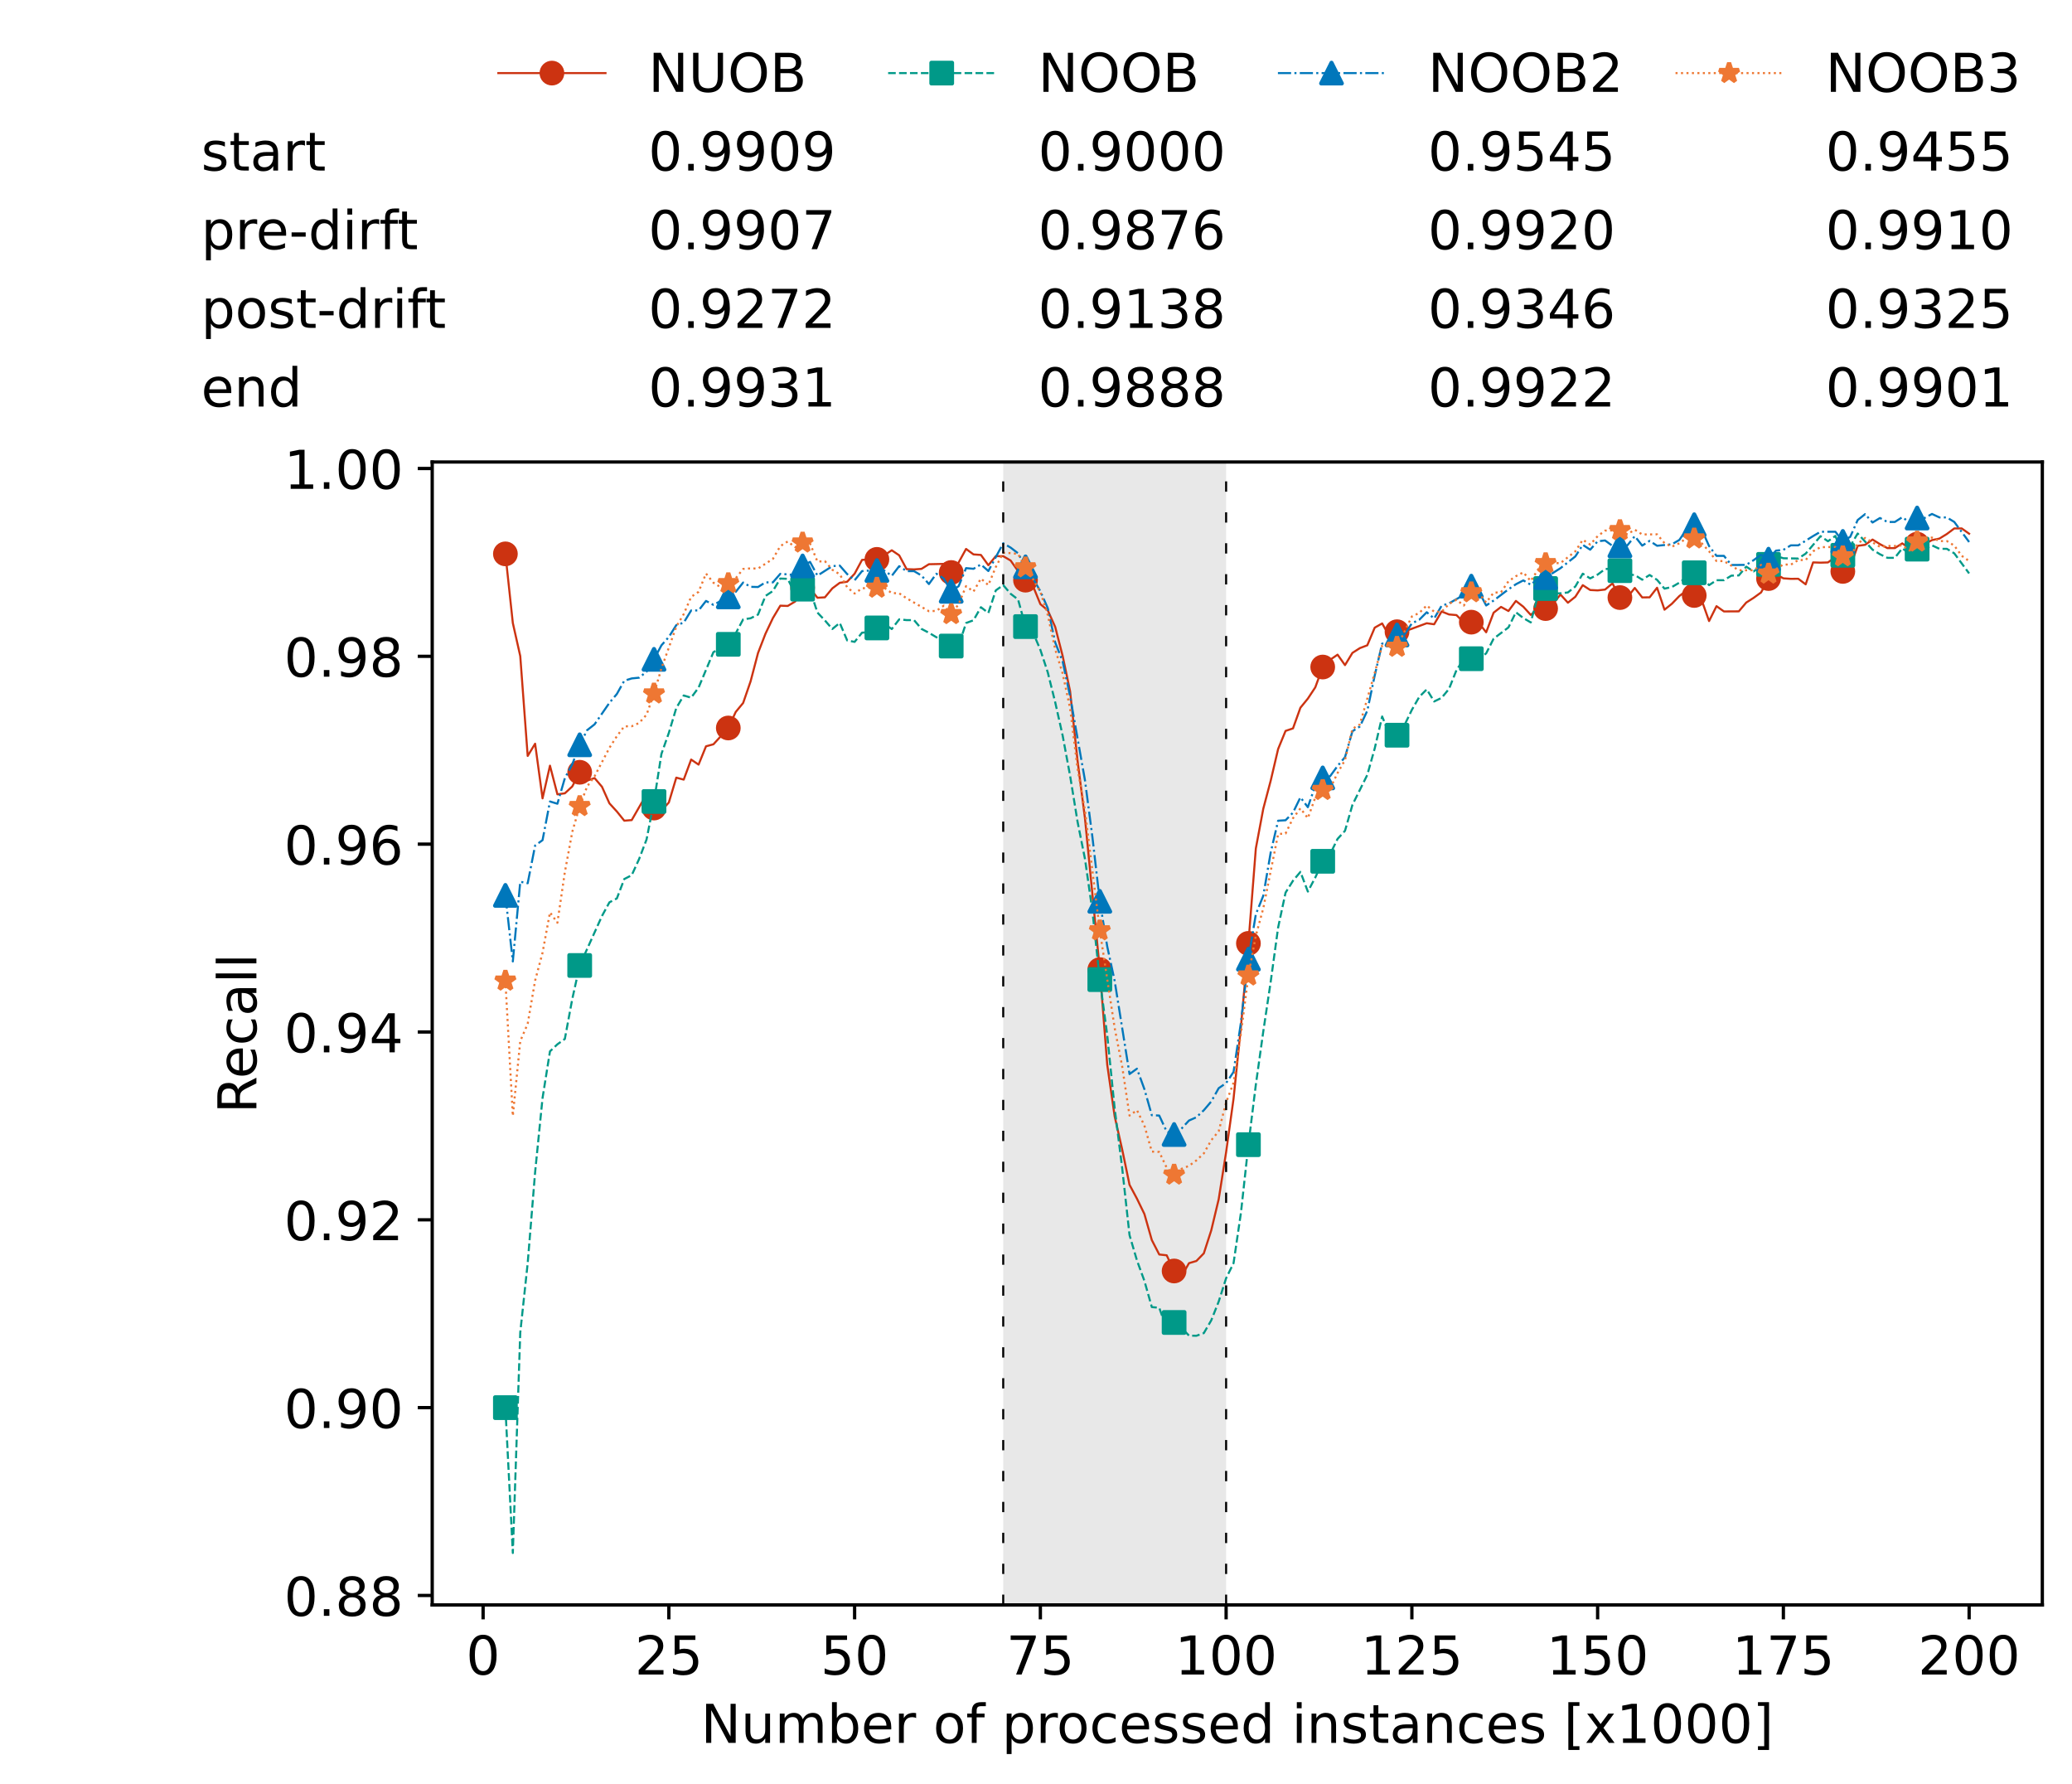 <?xml version="1.0" encoding="utf-8" standalone="no"?>
<!DOCTYPE svg PUBLIC "-//W3C//DTD SVG 1.1//EN"
  "http://www.w3.org/Graphics/SVG/1.1/DTD/svg11.dtd">
<!-- Created with matplotlib (https://matplotlib.org/) -->
<svg height="432.615pt" version="1.1" viewBox="0 0 502.65 432.615" width="502.65pt" xmlns="http://www.w3.org/2000/svg" xmlns:xlink="http://www.w3.org/1999/xlink">
 <defs>
  <style type="text/css">*{stroke-linecap:butt;stroke-linejoin:round;}</style>
 </defs>
 <g id="figure_1">
  <g id="patch_1">
   <path d="M 0 432.615 
L 502.65 432.615 
L 502.65 0 
L 0 0 
z
" style="fill:#ffffff;"/>
  </g>
  <g id="axes_1">
   <g id="patch_2">
    <path d="M 104.85 389.252 
L 495.45 389.252 
L 495.45 112.052 
L 104.85 112.052 
z
" style="fill:#ffffff;"/>
   </g>
   <g id="patch_3">
    <path clip-path="url(#pc7dbedc3bc)" d="M 297.446 389.252 
L 297.446 112.052 
L 243.372 112.052 
L 243.372 389.252 
z
" style="fill:#d3d3d3;opacity:0.5;"/>
   </g>
   <g id="matplotlib.axis_1">
    <g id="xtick_1">
     <g id="line2d_1">
      <defs>
       <path d="M 0 0 
L 0 3.5 
" id="m9c581077b8" style="stroke:#000000;stroke-width:0.8;"/>
      </defs>
      <g>
       <use style="stroke:#000000;stroke-width:0.8;" x="117.197" xlink:href="#m9c581077b8" y="389.252"/>
      </g>
     </g>
     <g id="text_1">
      <!-- 0 -->
      <g transform="translate(113.061 406.13)scale(0.13 -0.13)">
       <defs>
        <path d="M 31.781 66.406 
Q 24.172 66.406 20.328 58.906 
Q 16.5 51.422 16.5 36.375 
Q 16.5 21.391 20.328 13.891 
Q 24.172 6.391 31.781 6.391 
Q 39.453 6.391 43.281 13.891 
Q 47.125 21.391 47.125 36.375 
Q 47.125 51.422 43.281 58.906 
Q 39.453 66.406 31.781 66.406 
z
M 31.781 74.219 
Q 44.047 74.219 50.516 64.516 
Q 56.984 54.828 56.984 36.375 
Q 56.984 17.969 50.516 8.266 
Q 44.047 -1.422 31.781 -1.422 
Q 19.531 -1.422 13.062 8.266 
Q 6.594 17.969 6.594 36.375 
Q 6.594 54.828 13.062 64.516 
Q 19.531 74.219 31.781 74.219 
z
" id="DejaVuSans-48"/>
       </defs>
       <use xlink:href="#DejaVuSans-48"/>
      </g>
     </g>
    </g>
    <g id="xtick_2">
     <g id="line2d_2">
      <g>
       <use style="stroke:#000000;stroke-width:0.8;" x="162.259" xlink:href="#m9c581077b8" y="389.252"/>
      </g>
     </g>
     <g id="text_2">
      <!-- 25 -->
      <g transform="translate(153.988 406.13)scale(0.13 -0.13)">
       <defs>
        <path d="M 19.188 8.297 
L 53.609 8.297 
L 53.609 0 
L 7.328 0 
L 7.328 8.297 
Q 12.938 14.109 22.625 23.891 
Q 32.328 33.688 34.812 36.531 
Q 39.547 41.844 41.422 45.531 
Q 43.312 49.219 43.312 52.781 
Q 43.312 58.594 39.234 62.25 
Q 35.156 65.922 28.609 65.922 
Q 23.969 65.922 18.812 64.312 
Q 13.672 62.703 7.812 59.422 
L 7.812 69.391 
Q 13.766 71.781 18.938 73 
Q 24.125 74.219 28.422 74.219 
Q 39.75 74.219 46.484 68.547 
Q 53.219 62.891 53.219 53.422 
Q 53.219 48.922 51.531 44.891 
Q 49.859 40.875 45.406 35.406 
Q 44.188 33.984 37.641 27.219 
Q 31.109 20.453 19.188 8.297 
z
" id="DejaVuSans-50"/>
        <path d="M 10.797 72.906 
L 49.516 72.906 
L 49.516 64.594 
L 19.828 64.594 
L 19.828 46.734 
Q 21.969 47.469 24.109 47.828 
Q 26.266 48.188 28.422 48.188 
Q 40.625 48.188 47.75 41.5 
Q 54.891 34.812 54.891 23.391 
Q 54.891 11.625 47.562 5.094 
Q 40.234 -1.422 26.906 -1.422 
Q 22.312 -1.422 17.547 -0.641 
Q 12.797 0.141 7.719 1.703 
L 7.719 11.625 
Q 12.109 9.234 16.797 8.062 
Q 21.484 6.891 26.703 6.891 
Q 35.156 6.891 40.078 11.328 
Q 45.016 15.766 45.016 23.391 
Q 45.016 31 40.078 35.438 
Q 35.156 39.891 26.703 39.891 
Q 22.75 39.891 18.812 39.016 
Q 14.891 38.141 10.797 36.281 
z
" id="DejaVuSans-53"/>
       </defs>
       <use xlink:href="#DejaVuSans-50"/>
       <use x="63.623" xlink:href="#DejaVuSans-53"/>
      </g>
     </g>
    </g>
    <g id="xtick_3">
     <g id="line2d_3">
      <g>
       <use style="stroke:#000000;stroke-width:0.8;" x="207.322" xlink:href="#m9c581077b8" y="389.252"/>
      </g>
     </g>
     <g id="text_3">
      <!-- 50 -->
      <g transform="translate(199.05 406.13)scale(0.13 -0.13)">
       <use xlink:href="#DejaVuSans-53"/>
       <use x="63.623" xlink:href="#DejaVuSans-48"/>
      </g>
     </g>
    </g>
    <g id="xtick_4">
     <g id="line2d_4">
      <g>
       <use style="stroke:#000000;stroke-width:0.8;" x="252.384" xlink:href="#m9c581077b8" y="389.252"/>
      </g>
     </g>
     <g id="text_4">
      <!-- 75 -->
      <g transform="translate(244.113 406.13)scale(0.13 -0.13)">
       <defs>
        <path d="M 8.203 72.906 
L 55.078 72.906 
L 55.078 68.703 
L 28.609 0 
L 18.312 0 
L 43.219 64.594 
L 8.203 64.594 
z
" id="DejaVuSans-55"/>
       </defs>
       <use xlink:href="#DejaVuSans-55"/>
       <use x="63.623" xlink:href="#DejaVuSans-53"/>
      </g>
     </g>
    </g>
    <g id="xtick_5">
     <g id="line2d_5">
      <g>
       <use style="stroke:#000000;stroke-width:0.8;" x="297.446" xlink:href="#m9c581077b8" y="389.252"/>
      </g>
     </g>
     <g id="text_5">
      <!-- 100 -->
      <g transform="translate(285.039 406.13)scale(0.13 -0.13)">
       <defs>
        <path d="M 12.406 8.297 
L 28.516 8.297 
L 28.516 63.922 
L 10.984 60.406 
L 10.984 69.391 
L 28.422 72.906 
L 38.281 72.906 
L 38.281 8.297 
L 54.391 8.297 
L 54.391 0 
L 12.406 0 
z
" id="DejaVuSans-49"/>
       </defs>
       <use xlink:href="#DejaVuSans-49"/>
       <use x="63.623" xlink:href="#DejaVuSans-48"/>
       <use x="127.246" xlink:href="#DejaVuSans-48"/>
      </g>
     </g>
    </g>
    <g id="xtick_6">
     <g id="line2d_6">
      <g>
       <use style="stroke:#000000;stroke-width:0.8;" x="342.509" xlink:href="#m9c581077b8" y="389.252"/>
      </g>
     </g>
     <g id="text_6">
      <!-- 125 -->
      <g transform="translate(330.102 406.13)scale(0.13 -0.13)">
       <use xlink:href="#DejaVuSans-49"/>
       <use x="63.623" xlink:href="#DejaVuSans-50"/>
       <use x="127.246" xlink:href="#DejaVuSans-53"/>
      </g>
     </g>
    </g>
    <g id="xtick_7">
     <g id="line2d_7">
      <g>
       <use style="stroke:#000000;stroke-width:0.8;" x="387.571" xlink:href="#m9c581077b8" y="389.252"/>
      </g>
     </g>
     <g id="text_7">
      <!-- 150 -->
      <g transform="translate(375.164 406.13)scale(0.13 -0.13)">
       <use xlink:href="#DejaVuSans-49"/>
       <use x="63.623" xlink:href="#DejaVuSans-53"/>
       <use x="127.246" xlink:href="#DejaVuSans-48"/>
      </g>
     </g>
    </g>
    <g id="xtick_8">
     <g id="line2d_8">
      <g>
       <use style="stroke:#000000;stroke-width:0.8;" x="432.633" xlink:href="#m9c581077b8" y="389.252"/>
      </g>
     </g>
     <g id="text_8">
      <!-- 175 -->
      <g transform="translate(420.226 406.13)scale(0.13 -0.13)">
       <use xlink:href="#DejaVuSans-49"/>
       <use x="63.623" xlink:href="#DejaVuSans-55"/>
       <use x="127.246" xlink:href="#DejaVuSans-53"/>
      </g>
     </g>
    </g>
    <g id="xtick_9">
     <g id="line2d_9">
      <g>
       <use style="stroke:#000000;stroke-width:0.8;" x="477.695" xlink:href="#m9c581077b8" y="389.252"/>
      </g>
     </g>
     <g id="text_9">
      <!-- 200 -->
      <g transform="translate(465.289 406.13)scale(0.13 -0.13)">
       <use xlink:href="#DejaVuSans-50"/>
       <use x="63.623" xlink:href="#DejaVuSans-48"/>
       <use x="127.246" xlink:href="#DejaVuSans-48"/>
      </g>
     </g>
    </g>
    <g id="text_10">
     <!-- Number of processed instances [x1000] -->
     <g transform="translate(170.025 422.711)scale(0.13 -0.13)">
      <defs>
       <path d="M 9.812 72.906 
L 23.094 72.906 
L 55.422 11.922 
L 55.422 72.906 
L 64.984 72.906 
L 64.984 0 
L 51.703 0 
L 19.391 60.984 
L 19.391 0 
L 9.812 0 
z
" id="DejaVuSans-78"/>
       <path d="M 8.5 21.578 
L 8.5 54.688 
L 17.484 54.688 
L 17.484 21.922 
Q 17.484 14.156 20.5 10.266 
Q 23.531 6.391 29.594 6.391 
Q 36.859 6.391 41.078 11.031 
Q 45.312 15.672 45.312 23.688 
L 45.312 54.688 
L 54.297 54.688 
L 54.297 0 
L 45.312 0 
L 45.312 8.406 
Q 42.047 3.422 37.719 1 
Q 33.406 -1.422 27.688 -1.422 
Q 18.266 -1.422 13.375 4.438 
Q 8.5 10.297 8.5 21.578 
z
M 31.109 56 
z
" id="DejaVuSans-117"/>
       <path d="M 52 44.188 
Q 55.375 50.25 60.062 53.125 
Q 64.75 56 71.094 56 
Q 79.641 56 84.281 50.016 
Q 88.922 44.047 88.922 33.016 
L 88.922 0 
L 79.891 0 
L 79.891 32.719 
Q 79.891 40.578 77.094 44.375 
Q 74.312 48.188 68.609 48.188 
Q 61.625 48.188 57.562 43.547 
Q 53.516 38.922 53.516 30.906 
L 53.516 0 
L 44.484 0 
L 44.484 32.719 
Q 44.484 40.625 41.703 44.406 
Q 38.922 48.188 33.109 48.188 
Q 26.219 48.188 22.156 43.531 
Q 18.109 38.875 18.109 30.906 
L 18.109 0 
L 9.078 0 
L 9.078 54.688 
L 18.109 54.688 
L 18.109 46.188 
Q 21.188 51.219 25.484 53.609 
Q 29.781 56 35.688 56 
Q 41.656 56 45.828 52.969 
Q 50 49.953 52 44.188 
z
" id="DejaVuSans-109"/>
       <path d="M 48.688 27.297 
Q 48.688 37.203 44.609 42.844 
Q 40.531 48.484 33.406 48.484 
Q 26.266 48.484 22.188 42.844 
Q 18.109 37.203 18.109 27.297 
Q 18.109 17.391 22.188 11.75 
Q 26.266 6.109 33.406 6.109 
Q 40.531 6.109 44.609 11.75 
Q 48.688 17.391 48.688 27.297 
z
M 18.109 46.391 
Q 20.953 51.266 25.266 53.625 
Q 29.594 56 35.594 56 
Q 45.562 56 51.781 48.094 
Q 58.016 40.188 58.016 27.297 
Q 58.016 14.406 51.781 6.484 
Q 45.562 -1.422 35.594 -1.422 
Q 29.594 -1.422 25.266 0.953 
Q 20.953 3.328 18.109 8.203 
L 18.109 0 
L 9.078 0 
L 9.078 75.984 
L 18.109 75.984 
z
" id="DejaVuSans-98"/>
       <path d="M 56.203 29.594 
L 56.203 25.203 
L 14.891 25.203 
Q 15.484 15.922 20.484 11.062 
Q 25.484 6.203 34.422 6.203 
Q 39.594 6.203 44.453 7.469 
Q 49.312 8.734 54.109 11.281 
L 54.109 2.781 
Q 49.266 0.734 44.188 -0.344 
Q 39.109 -1.422 33.891 -1.422 
Q 20.797 -1.422 13.156 6.188 
Q 5.516 13.812 5.516 26.812 
Q 5.516 40.234 12.766 48.109 
Q 20.016 56 32.328 56 
Q 43.359 56 49.781 48.891 
Q 56.203 41.797 56.203 29.594 
z
M 47.219 32.234 
Q 47.125 39.594 43.094 43.984 
Q 39.062 48.391 32.422 48.391 
Q 24.906 48.391 20.391 44.141 
Q 15.875 39.891 15.188 32.172 
z
" id="DejaVuSans-101"/>
       <path d="M 41.109 46.297 
Q 39.594 47.172 37.812 47.578 
Q 36.031 48 33.891 48 
Q 26.266 48 22.188 43.047 
Q 18.109 38.094 18.109 28.812 
L 18.109 0 
L 9.078 0 
L 9.078 54.688 
L 18.109 54.688 
L 18.109 46.188 
Q 20.953 51.172 25.484 53.578 
Q 30.031 56 36.531 56 
Q 37.453 56 38.578 55.875 
Q 39.703 55.766 41.062 55.516 
z
" id="DejaVuSans-114"/>
       <path id="DejaVuSans-32"/>
       <path d="M 30.609 48.391 
Q 23.391 48.391 19.188 42.75 
Q 14.984 37.109 14.984 27.297 
Q 14.984 17.484 19.156 11.844 
Q 23.344 6.203 30.609 6.203 
Q 37.797 6.203 41.984 11.859 
Q 46.188 17.531 46.188 27.297 
Q 46.188 37.016 41.984 42.703 
Q 37.797 48.391 30.609 48.391 
z
M 30.609 56 
Q 42.328 56 49.016 48.375 
Q 55.719 40.766 55.719 27.297 
Q 55.719 13.875 49.016 6.219 
Q 42.328 -1.422 30.609 -1.422 
Q 18.844 -1.422 12.172 6.219 
Q 5.516 13.875 5.516 27.297 
Q 5.516 40.766 12.172 48.375 
Q 18.844 56 30.609 56 
z
" id="DejaVuSans-111"/>
       <path d="M 37.109 75.984 
L 37.109 68.5 
L 28.516 68.5 
Q 23.688 68.5 21.797 66.547 
Q 19.922 64.594 19.922 59.516 
L 19.922 54.688 
L 34.719 54.688 
L 34.719 47.703 
L 19.922 47.703 
L 19.922 0 
L 10.891 0 
L 10.891 47.703 
L 2.297 47.703 
L 2.297 54.688 
L 10.891 54.688 
L 10.891 58.5 
Q 10.891 67.625 15.141 71.797 
Q 19.391 75.984 28.609 75.984 
z
" id="DejaVuSans-102"/>
       <path d="M 18.109 8.203 
L 18.109 -20.797 
L 9.078 -20.797 
L 9.078 54.688 
L 18.109 54.688 
L 18.109 46.391 
Q 20.953 51.266 25.266 53.625 
Q 29.594 56 35.594 56 
Q 45.562 56 51.781 48.094 
Q 58.016 40.188 58.016 27.297 
Q 58.016 14.406 51.781 6.484 
Q 45.562 -1.422 35.594 -1.422 
Q 29.594 -1.422 25.266 0.953 
Q 20.953 3.328 18.109 8.203 
z
M 48.688 27.297 
Q 48.688 37.203 44.609 42.844 
Q 40.531 48.484 33.406 48.484 
Q 26.266 48.484 22.188 42.844 
Q 18.109 37.203 18.109 27.297 
Q 18.109 17.391 22.188 11.75 
Q 26.266 6.109 33.406 6.109 
Q 40.531 6.109 44.609 11.75 
Q 48.688 17.391 48.688 27.297 
z
" id="DejaVuSans-112"/>
       <path d="M 48.781 52.594 
L 48.781 44.188 
Q 44.969 46.297 41.141 47.344 
Q 37.312 48.391 33.406 48.391 
Q 24.656 48.391 19.812 42.844 
Q 14.984 37.312 14.984 27.297 
Q 14.984 17.281 19.812 11.734 
Q 24.656 6.203 33.406 6.203 
Q 37.312 6.203 41.141 7.25 
Q 44.969 8.297 48.781 10.406 
L 48.781 2.094 
Q 45.016 0.344 40.984 -0.531 
Q 36.969 -1.422 32.422 -1.422 
Q 20.062 -1.422 12.781 6.344 
Q 5.516 14.109 5.516 27.297 
Q 5.516 40.672 12.859 48.328 
Q 20.219 56 33.016 56 
Q 37.156 56 41.109 55.141 
Q 45.062 54.297 48.781 52.594 
z
" id="DejaVuSans-99"/>
       <path d="M 44.281 53.078 
L 44.281 44.578 
Q 40.484 46.531 36.375 47.5 
Q 32.281 48.484 27.875 48.484 
Q 21.188 48.484 17.844 46.438 
Q 14.5 44.391 14.5 40.281 
Q 14.5 37.156 16.891 35.375 
Q 19.281 33.594 26.516 31.984 
L 29.594 31.297 
Q 39.156 29.25 43.188 25.516 
Q 47.219 21.781 47.219 15.094 
Q 47.219 7.469 41.188 3.016 
Q 35.156 -1.422 24.609 -1.422 
Q 20.219 -1.422 15.453 -0.562 
Q 10.688 0.297 5.422 2 
L 5.422 11.281 
Q 10.406 8.688 15.234 7.391 
Q 20.062 6.109 24.812 6.109 
Q 31.156 6.109 34.562 8.281 
Q 37.984 10.453 37.984 14.406 
Q 37.984 18.062 35.516 20.016 
Q 33.062 21.969 24.703 23.781 
L 21.578 24.516 
Q 13.234 26.266 9.516 29.906 
Q 5.812 33.547 5.812 39.891 
Q 5.812 47.609 11.281 51.797 
Q 16.75 56 26.812 56 
Q 31.781 56 36.172 55.266 
Q 40.578 54.547 44.281 53.078 
z
" id="DejaVuSans-115"/>
       <path d="M 45.406 46.391 
L 45.406 75.984 
L 54.391 75.984 
L 54.391 0 
L 45.406 0 
L 45.406 8.203 
Q 42.578 3.328 38.25 0.953 
Q 33.938 -1.422 27.875 -1.422 
Q 17.969 -1.422 11.734 6.484 
Q 5.516 14.406 5.516 27.297 
Q 5.516 40.188 11.734 48.094 
Q 17.969 56 27.875 56 
Q 33.938 56 38.25 53.625 
Q 42.578 51.266 45.406 46.391 
z
M 14.797 27.297 
Q 14.797 17.391 18.875 11.75 
Q 22.953 6.109 30.078 6.109 
Q 37.203 6.109 41.297 11.75 
Q 45.406 17.391 45.406 27.297 
Q 45.406 37.203 41.297 42.844 
Q 37.203 48.484 30.078 48.484 
Q 22.953 48.484 18.875 42.844 
Q 14.797 37.203 14.797 27.297 
z
" id="DejaVuSans-100"/>
       <path d="M 9.422 54.688 
L 18.406 54.688 
L 18.406 0 
L 9.422 0 
z
M 9.422 75.984 
L 18.406 75.984 
L 18.406 64.594 
L 9.422 64.594 
z
" id="DejaVuSans-105"/>
       <path d="M 54.891 33.016 
L 54.891 0 
L 45.906 0 
L 45.906 32.719 
Q 45.906 40.484 42.875 44.328 
Q 39.844 48.188 33.797 48.188 
Q 26.516 48.188 22.312 43.547 
Q 18.109 38.922 18.109 30.906 
L 18.109 0 
L 9.078 0 
L 9.078 54.688 
L 18.109 54.688 
L 18.109 46.188 
Q 21.344 51.125 25.703 53.562 
Q 30.078 56 35.797 56 
Q 45.219 56 50.047 50.172 
Q 54.891 44.344 54.891 33.016 
z
" id="DejaVuSans-110"/>
       <path d="M 18.312 70.219 
L 18.312 54.688 
L 36.812 54.688 
L 36.812 47.703 
L 18.312 47.703 
L 18.312 18.016 
Q 18.312 11.328 20.141 9.422 
Q 21.969 7.516 27.594 7.516 
L 36.812 7.516 
L 36.812 0 
L 27.594 0 
Q 17.188 0 13.234 3.875 
Q 9.281 7.766 9.281 18.016 
L 9.281 47.703 
L 2.688 47.703 
L 2.688 54.688 
L 9.281 54.688 
L 9.281 70.219 
z
" id="DejaVuSans-116"/>
       <path d="M 34.281 27.484 
Q 23.391 27.484 19.188 25 
Q 14.984 22.516 14.984 16.5 
Q 14.984 11.719 18.141 8.906 
Q 21.297 6.109 26.703 6.109 
Q 34.188 6.109 38.703 11.406 
Q 43.219 16.703 43.219 25.484 
L 43.219 27.484 
z
M 52.203 31.203 
L 52.203 0 
L 43.219 0 
L 43.219 8.297 
Q 40.141 3.328 35.547 0.953 
Q 30.953 -1.422 24.312 -1.422 
Q 15.922 -1.422 10.953 3.297 
Q 6 8.016 6 15.922 
Q 6 25.141 12.172 29.828 
Q 18.359 34.516 30.609 34.516 
L 43.219 34.516 
L 43.219 35.406 
Q 43.219 41.609 39.141 45 
Q 35.062 48.391 27.688 48.391 
Q 23 48.391 18.547 47.266 
Q 14.109 46.141 10.016 43.891 
L 10.016 52.203 
Q 14.938 54.109 19.578 55.047 
Q 24.219 56 28.609 56 
Q 40.484 56 46.344 49.844 
Q 52.203 43.703 52.203 31.203 
z
" id="DejaVuSans-97"/>
       <path d="M 8.594 75.984 
L 29.297 75.984 
L 29.297 69 
L 17.578 69 
L 17.578 -6.203 
L 29.297 -6.203 
L 29.297 -13.188 
L 8.594 -13.188 
z
" id="DejaVuSans-91"/>
       <path d="M 54.891 54.688 
L 35.109 28.078 
L 55.906 0 
L 45.312 0 
L 29.391 21.484 
L 13.484 0 
L 2.875 0 
L 24.125 28.609 
L 4.688 54.688 
L 15.281 54.688 
L 29.781 35.203 
L 44.281 54.688 
z
" id="DejaVuSans-120"/>
       <path d="M 30.422 75.984 
L 30.422 -13.188 
L 9.719 -13.188 
L 9.719 -6.203 
L 21.391 -6.203 
L 21.391 69 
L 9.719 69 
L 9.719 75.984 
z
" id="DejaVuSans-93"/>
      </defs>
      <use xlink:href="#DejaVuSans-78"/>
      <use x="74.805" xlink:href="#DejaVuSans-117"/>
      <use x="138.184" xlink:href="#DejaVuSans-109"/>
      <use x="235.596" xlink:href="#DejaVuSans-98"/>
      <use x="299.072" xlink:href="#DejaVuSans-101"/>
      <use x="360.596" xlink:href="#DejaVuSans-114"/>
      <use x="401.709" xlink:href="#DejaVuSans-32"/>
      <use x="433.496" xlink:href="#DejaVuSans-111"/>
      <use x="494.678" xlink:href="#DejaVuSans-102"/>
      <use x="529.883" xlink:href="#DejaVuSans-32"/>
      <use x="561.67" xlink:href="#DejaVuSans-112"/>
      <use x="625.146" xlink:href="#DejaVuSans-114"/>
      <use x="664.01" xlink:href="#DejaVuSans-111"/>
      <use x="725.191" xlink:href="#DejaVuSans-99"/>
      <use x="780.172" xlink:href="#DejaVuSans-101"/>
      <use x="841.695" xlink:href="#DejaVuSans-115"/>
      <use x="893.795" xlink:href="#DejaVuSans-115"/>
      <use x="945.895" xlink:href="#DejaVuSans-101"/>
      <use x="1007.418" xlink:href="#DejaVuSans-100"/>
      <use x="1070.895" xlink:href="#DejaVuSans-32"/>
      <use x="1102.682" xlink:href="#DejaVuSans-105"/>
      <use x="1130.465" xlink:href="#DejaVuSans-110"/>
      <use x="1193.844" xlink:href="#DejaVuSans-115"/>
      <use x="1245.943" xlink:href="#DejaVuSans-116"/>
      <use x="1285.152" xlink:href="#DejaVuSans-97"/>
      <use x="1346.432" xlink:href="#DejaVuSans-110"/>
      <use x="1409.811" xlink:href="#DejaVuSans-99"/>
      <use x="1464.791" xlink:href="#DejaVuSans-101"/>
      <use x="1526.314" xlink:href="#DejaVuSans-115"/>
      <use x="1578.414" xlink:href="#DejaVuSans-32"/>
      <use x="1610.201" xlink:href="#DejaVuSans-91"/>
      <use x="1649.215" xlink:href="#DejaVuSans-120"/>
      <use x="1708.395" xlink:href="#DejaVuSans-49"/>
      <use x="1772.018" xlink:href="#DejaVuSans-48"/>
      <use x="1835.641" xlink:href="#DejaVuSans-48"/>
      <use x="1899.264" xlink:href="#DejaVuSans-48"/>
      <use x="1962.887" xlink:href="#DejaVuSans-93"/>
     </g>
    </g>
   </g>
   <g id="matplotlib.axis_2">
    <g id="ytick_1">
     <g id="line2d_10">
      <defs>
       <path d="M 0 0 
L -3.5 0 
" id="m416783103e" style="stroke:#000000;stroke-width:0.8;"/>
      </defs>
      <g>
       <use style="stroke:#000000;stroke-width:0.8;" x="104.85" xlink:href="#m416783103e" y="386.956"/>
      </g>
     </g>
     <g id="text_11">
      <!-- 0.88 -->
      <g transform="translate(68.905 391.895)scale(0.13 -0.13)">
       <defs>
        <path d="M 10.688 12.406 
L 21 12.406 
L 21 0 
L 10.688 0 
z
" id="DejaVuSans-46"/>
        <path d="M 31.781 34.625 
Q 24.75 34.625 20.719 30.859 
Q 16.703 27.094 16.703 20.516 
Q 16.703 13.922 20.719 10.156 
Q 24.75 6.391 31.781 6.391 
Q 38.812 6.391 42.859 10.172 
Q 46.922 13.969 46.922 20.516 
Q 46.922 27.094 42.891 30.859 
Q 38.875 34.625 31.781 34.625 
z
M 21.922 38.812 
Q 15.578 40.375 12.031 44.719 
Q 8.5 49.078 8.5 55.328 
Q 8.5 64.062 14.719 69.141 
Q 20.953 74.219 31.781 74.219 
Q 42.672 74.219 48.875 69.141 
Q 55.078 64.062 55.078 55.328 
Q 55.078 49.078 51.531 44.719 
Q 48 40.375 41.703 38.812 
Q 48.828 37.156 52.797 32.312 
Q 56.781 27.484 56.781 20.516 
Q 56.781 9.906 50.312 4.234 
Q 43.844 -1.422 31.781 -1.422 
Q 19.734 -1.422 13.25 4.234 
Q 6.781 9.906 6.781 20.516 
Q 6.781 27.484 10.781 32.312 
Q 14.797 37.156 21.922 38.812 
z
M 18.312 54.391 
Q 18.312 48.734 21.844 45.562 
Q 25.391 42.391 31.781 42.391 
Q 38.141 42.391 41.719 45.562 
Q 45.312 48.734 45.312 54.391 
Q 45.312 60.062 41.719 63.234 
Q 38.141 66.406 31.781 66.406 
Q 25.391 66.406 21.844 63.234 
Q 18.312 60.062 18.312 54.391 
z
" id="DejaVuSans-56"/>
       </defs>
       <use xlink:href="#DejaVuSans-48"/>
       <use x="63.623" xlink:href="#DejaVuSans-46"/>
       <use x="95.41" xlink:href="#DejaVuSans-56"/>
       <use x="159.033" xlink:href="#DejaVuSans-56"/>
      </g>
     </g>
    </g>
    <g id="ytick_2">
     <g id="line2d_11">
      <g>
       <use style="stroke:#000000;stroke-width:0.8;" x="104.85" xlink:href="#m416783103e" y="341.401"/>
      </g>
     </g>
     <g id="text_12">
      <!-- 0.90 -->
      <g transform="translate(68.905 346.34)scale(0.13 -0.13)">
       <defs>
        <path d="M 10.984 1.516 
L 10.984 10.5 
Q 14.703 8.734 18.5 7.812 
Q 22.312 6.891 25.984 6.891 
Q 35.75 6.891 40.891 13.453 
Q 46.047 20.016 46.781 33.406 
Q 43.953 29.203 39.594 26.953 
Q 35.25 24.703 29.984 24.703 
Q 19.047 24.703 12.672 31.312 
Q 6.297 37.938 6.297 49.422 
Q 6.297 60.641 12.938 67.422 
Q 19.578 74.219 30.609 74.219 
Q 43.266 74.219 49.922 64.516 
Q 56.594 54.828 56.594 36.375 
Q 56.594 19.141 48.406 8.859 
Q 40.234 -1.422 26.422 -1.422 
Q 22.703 -1.422 18.891 -0.688 
Q 15.094 0.047 10.984 1.516 
z
M 30.609 32.422 
Q 37.25 32.422 41.125 36.953 
Q 45.016 41.5 45.016 49.422 
Q 45.016 57.281 41.125 61.844 
Q 37.25 66.406 30.609 66.406 
Q 23.969 66.406 20.094 61.844 
Q 16.219 57.281 16.219 49.422 
Q 16.219 41.5 20.094 36.953 
Q 23.969 32.422 30.609 32.422 
z
" id="DejaVuSans-57"/>
       </defs>
       <use xlink:href="#DejaVuSans-48"/>
       <use x="63.623" xlink:href="#DejaVuSans-46"/>
       <use x="95.41" xlink:href="#DejaVuSans-57"/>
       <use x="159.033" xlink:href="#DejaVuSans-48"/>
      </g>
     </g>
    </g>
    <g id="ytick_3">
     <g id="line2d_12">
      <g>
       <use style="stroke:#000000;stroke-width:0.8;" x="104.85" xlink:href="#m416783103e" y="295.846"/>
      </g>
     </g>
     <g id="text_13">
      <!-- 0.92 -->
      <g transform="translate(68.905 300.785)scale(0.13 -0.13)">
       <use xlink:href="#DejaVuSans-48"/>
       <use x="63.623" xlink:href="#DejaVuSans-46"/>
       <use x="95.41" xlink:href="#DejaVuSans-57"/>
       <use x="159.033" xlink:href="#DejaVuSans-50"/>
      </g>
     </g>
    </g>
    <g id="ytick_4">
     <g id="line2d_13">
      <g>
       <use style="stroke:#000000;stroke-width:0.8;" x="104.85" xlink:href="#m416783103e" y="250.291"/>
      </g>
     </g>
     <g id="text_14">
      <!-- 0.94 -->
      <g transform="translate(68.905 255.23)scale(0.13 -0.13)">
       <defs>
        <path d="M 37.797 64.312 
L 12.891 25.391 
L 37.797 25.391 
z
M 35.203 72.906 
L 47.609 72.906 
L 47.609 25.391 
L 58.016 25.391 
L 58.016 17.188 
L 47.609 17.188 
L 47.609 0 
L 37.797 0 
L 37.797 17.188 
L 4.891 17.188 
L 4.891 26.703 
z
" id="DejaVuSans-52"/>
       </defs>
       <use xlink:href="#DejaVuSans-48"/>
       <use x="63.623" xlink:href="#DejaVuSans-46"/>
       <use x="95.41" xlink:href="#DejaVuSans-57"/>
       <use x="159.033" xlink:href="#DejaVuSans-52"/>
      </g>
     </g>
    </g>
    <g id="ytick_5">
     <g id="line2d_14">
      <g>
       <use style="stroke:#000000;stroke-width:0.8;" x="104.85" xlink:href="#m416783103e" y="204.736"/>
      </g>
     </g>
     <g id="text_15">
      <!-- 0.96 -->
      <g transform="translate(68.905 209.675)scale(0.13 -0.13)">
       <defs>
        <path d="M 33.016 40.375 
Q 26.375 40.375 22.484 35.828 
Q 18.609 31.297 18.609 23.391 
Q 18.609 15.531 22.484 10.953 
Q 26.375 6.391 33.016 6.391 
Q 39.656 6.391 43.531 10.953 
Q 47.406 15.531 47.406 23.391 
Q 47.406 31.297 43.531 35.828 
Q 39.656 40.375 33.016 40.375 
z
M 52.594 71.297 
L 52.594 62.312 
Q 48.875 64.062 45.094 64.984 
Q 41.312 65.922 37.594 65.922 
Q 27.828 65.922 22.672 59.328 
Q 17.531 52.734 16.797 39.406 
Q 19.672 43.656 24.016 45.922 
Q 28.375 48.188 33.594 48.188 
Q 44.578 48.188 50.953 41.516 
Q 57.328 34.859 57.328 23.391 
Q 57.328 12.156 50.688 5.359 
Q 44.047 -1.422 33.016 -1.422 
Q 20.359 -1.422 13.672 8.266 
Q 6.984 17.969 6.984 36.375 
Q 6.984 53.656 15.188 63.938 
Q 23.391 74.219 37.203 74.219 
Q 40.922 74.219 44.703 73.484 
Q 48.484 72.75 52.594 71.297 
z
" id="DejaVuSans-54"/>
       </defs>
       <use xlink:href="#DejaVuSans-48"/>
       <use x="63.623" xlink:href="#DejaVuSans-46"/>
       <use x="95.41" xlink:href="#DejaVuSans-57"/>
       <use x="159.033" xlink:href="#DejaVuSans-54"/>
      </g>
     </g>
    </g>
    <g id="ytick_6">
     <g id="line2d_15">
      <g>
       <use style="stroke:#000000;stroke-width:0.8;" x="104.85" xlink:href="#m416783103e" y="159.181"/>
      </g>
     </g>
     <g id="text_16">
      <!-- 0.98 -->
      <g transform="translate(68.905 164.12)scale(0.13 -0.13)">
       <use xlink:href="#DejaVuSans-48"/>
       <use x="63.623" xlink:href="#DejaVuSans-46"/>
       <use x="95.41" xlink:href="#DejaVuSans-57"/>
       <use x="159.033" xlink:href="#DejaVuSans-56"/>
      </g>
     </g>
    </g>
    <g id="ytick_7">
     <g id="line2d_16">
      <g>
       <use style="stroke:#000000;stroke-width:0.8;" x="104.85" xlink:href="#m416783103e" y="113.626"/>
      </g>
     </g>
     <g id="text_17">
      <!-- 1.00 -->
      <g transform="translate(68.905 118.565)scale(0.13 -0.13)">
       <use xlink:href="#DejaVuSans-49"/>
       <use x="63.623" xlink:href="#DejaVuSans-46"/>
       <use x="95.41" xlink:href="#DejaVuSans-48"/>
       <use x="159.033" xlink:href="#DejaVuSans-48"/>
      </g>
     </g>
    </g>
    <g id="text_18">
     <!-- Recall -->
     <g transform="translate(62.201 270.044)rotate(-90)scale(0.13 -0.13)">
      <defs>
       <path d="M 44.391 34.188 
Q 47.562 33.109 50.562 29.594 
Q 53.562 26.078 56.594 19.922 
L 66.609 0 
L 56 0 
L 46.688 18.703 
Q 43.062 26.031 39.672 28.422 
Q 36.281 30.812 30.422 30.812 
L 19.672 30.812 
L 19.672 0 
L 9.812 0 
L 9.812 72.906 
L 32.078 72.906 
Q 44.578 72.906 50.734 67.672 
Q 56.891 62.453 56.891 51.906 
Q 56.891 45.016 53.688 40.469 
Q 50.484 35.938 44.391 34.188 
z
M 19.672 64.797 
L 19.672 38.922 
L 32.078 38.922 
Q 39.203 38.922 42.844 42.219 
Q 46.484 45.516 46.484 51.906 
Q 46.484 58.297 42.844 61.547 
Q 39.203 64.797 32.078 64.797 
z
" id="DejaVuSans-82"/>
       <path d="M 9.422 75.984 
L 18.406 75.984 
L 18.406 0 
L 9.422 0 
z
" id="DejaVuSans-108"/>
      </defs>
      <use xlink:href="#DejaVuSans-82"/>
      <use x="64.982" xlink:href="#DejaVuSans-101"/>
      <use x="126.506" xlink:href="#DejaVuSans-99"/>
      <use x="181.486" xlink:href="#DejaVuSans-97"/>
      <use x="242.766" xlink:href="#DejaVuSans-108"/>
      <use x="270.549" xlink:href="#DejaVuSans-108"/>
     </g>
    </g>
   </g>
   <g id="line2d_17"/>
   <g id="line2d_18"/>
   <g id="line2d_19"/>
   <g id="line2d_20"/>
   <g id="line2d_21"/>
   <g id="line2d_22">
    <path clip-path="url(#pc7dbedc3bc)" d="M 122.605 134.333 
L 124.407 151.096 
L 126.21 159.126 
L 128.012 183.341 
L 129.815 180.375 
L 131.617 193.63 
L 133.419 185.7 
L 135.222 192.656 
L 137.024 192.406 
L 138.827 190.74 
L 140.629 187.3 
L 142.432 189.324 
L 144.234 188.705 
L 146.037 190.823 
L 147.839 194.84 
L 149.642 196.811 
L 151.444 199.045 
L 153.247 198.901 
L 156.852 192.634 
L 158.654 195.979 
L 160.457 196.65 
L 162.259 194.617 
L 164.062 188.605 
L 165.864 189.084 
L 167.667 184.219 
L 169.469 185.444 
L 171.272 181.004 
L 173.074 180.515 
L 176.679 176.562 
L 178.482 172.672 
L 180.284 170.488 
L 182.087 165.251 
L 183.889 158.379 
L 185.692 153.714 
L 187.494 149.912 
L 189.297 146.898 
L 191.099 146.963 
L 192.902 145.889 
L 194.704 142.525 
L 196.507 142.739 
L 198.309 144.979 
L 200.112 144.873 
L 201.914 142.704 
L 203.717 141.35 
L 205.519 141.091 
L 207.322 139.144 
L 209.124 135.794 
L 210.927 135.668 
L 212.729 135.668 
L 214.532 134.66 
L 216.334 133.461 
L 218.137 134.686 
L 219.939 138.036 
L 221.742 138.098 
L 223.544 137.971 
L 225.347 136.844 
L 228.952 136.766 
L 230.754 138.855 
L 232.557 136.421 
L 234.359 133.136 
L 236.162 134.461 
L 237.964 134.593 
L 239.767 137.085 
L 241.569 134.895 
L 243.372 134.895 
L 245.174 135.949 
L 246.976 138.518 
L 248.779 140.708 
L 250.581 142.097 
L 252.384 146.52 
L 254.186 148.039 
L 255.989 152.071 
L 257.791 159.089 
L 259.594 167.637 
L 261.396 184.42 
L 263.199 198.431 
L 266.804 235.169 
L 268.606 258.239 
L 270.409 270.777 
L 272.211 278.689 
L 274.014 287.359 
L 275.816 290.716 
L 277.619 294.43 
L 279.421 300.757 
L 281.224 304.258 
L 283.026 304.453 
L 284.829 308.257 
L 286.631 309.548 
L 288.434 306.363 
L 290.236 305.83 
L 292.039 303.977 
L 293.841 298.4 
L 295.644 290.858 
L 297.446 279.447 
L 299.249 266.473 
L 301.051 248.912 
L 302.854 228.799 
L 304.656 205.779 
L 306.459 196.161 
L 308.261 189.341 
L 310.064 181.654 
L 311.866 177.269 
L 313.669 176.662 
L 315.471 171.644 
L 317.274 169.436 
L 319.076 166.708 
L 320.879 161.778 
L 322.681 160.017 
L 324.484 158.779 
L 326.286 161.313 
L 328.089 158.343 
L 329.891 157.192 
L 331.694 156.507 
L 333.496 152.23 
L 335.299 151.205 
L 337.101 154.376 
L 338.904 153.214 
L 340.706 153.153 
L 346.114 151.156 
L 347.916 151.408 
L 349.719 148.302 
L 351.521 149.027 
L 353.324 149.182 
L 355.126 150.968 
L 356.928 150.894 
L 358.731 151.07 
L 360.533 153.348 
L 362.336 148.603 
L 364.138 147.194 
L 365.941 148.194 
L 367.743 145.745 
L 369.546 147.153 
L 371.348 149.13 
L 373.151 147.599 
L 374.953 147.599 
L 376.756 146.449 
L 378.558 144.193 
L 380.361 146.177 
L 382.163 144.735 
L 383.966 141.923 
L 385.768 143.097 
L 387.571 143.192 
L 389.373 142.99 
L 391.176 141.487 
L 392.978 144.934 
L 394.781 144.874 
L 396.583 142.596 
L 398.386 144.897 
L 400.188 144.874 
L 401.991 142.55 
L 403.793 147.872 
L 405.596 146.423 
L 407.398 144.554 
L 409.201 143.2 
L 412.806 145.541 
L 414.608 150.625 
L 416.411 147.016 
L 418.213 148.296 
L 421.818 148.272 
L 423.621 146.143 
L 425.423 144.993 
L 427.226 143.684 
L 429.028 140.321 
L 430.831 139.286 
L 432.633 140.268 
L 434.436 140.39 
L 436.238 140.368 
L 438.041 141.724 
L 439.843 136.402 
L 441.646 136.464 
L 443.448 136.408 
L 445.251 135.114 
L 447.053 138.585 
L 448.856 137.469 
L 450.658 132.385 
L 452.461 132.139 
L 454.263 130.86 
L 456.066 131.976 
L 457.868 132.935 
L 459.671 132.935 
L 461.473 131.785 
L 463.276 133.05 
L 465.078 131.976 
L 466.881 131.976 
L 468.683 130.994 
L 470.485 130.623 
L 472.288 129.517 
L 474.09 128.161 
L 475.893 128.161 
L 477.695 129.442 
L 477.695 129.442 
" style="fill:none;stroke:#cc3311;stroke-linecap:square;stroke-width:0.5;"/>
    <defs>
     <path d="M 0 2.5 
C 0.663 2.5 1.299 2.237 1.768 1.768 
C 2.237 1.299 2.5 0.663 2.5 0 
C 2.5 -0.663 2.237 -1.299 1.768 -1.768 
C 1.299 -2.237 0.663 -2.5 0 -2.5 
C -0.663 -2.5 -1.299 -2.237 -1.768 -1.768 
C -2.237 -1.299 -2.5 -0.663 -2.5 0 
C -2.5 0.663 -2.237 1.299 -1.768 1.768 
C -1.299 2.237 -0.663 2.5 0 2.5 
z
" id="m8fa5ef9d42" style="stroke:#cc3311;"/>
    </defs>
    <g clip-path="url(#pc7dbedc3bc)">
     <use style="fill:#cc3311;stroke:#cc3311;" x="122.605" xlink:href="#m8fa5ef9d42" y="134.333"/>
     <use style="fill:#cc3311;stroke:#cc3311;" x="140.629" xlink:href="#m8fa5ef9d42" y="187.3"/>
     <use style="fill:#cc3311;stroke:#cc3311;" x="158.654" xlink:href="#m8fa5ef9d42" y="195.979"/>
     <use style="fill:#cc3311;stroke:#cc3311;" x="176.679" xlink:href="#m8fa5ef9d42" y="176.562"/>
     <use style="fill:#cc3311;stroke:#cc3311;" x="194.704" xlink:href="#m8fa5ef9d42" y="142.525"/>
     <use style="fill:#cc3311;stroke:#cc3311;" x="212.729" xlink:href="#m8fa5ef9d42" y="135.668"/>
     <use style="fill:#cc3311;stroke:#cc3311;" x="230.754" xlink:href="#m8fa5ef9d42" y="138.855"/>
     <use style="fill:#cc3311;stroke:#cc3311;" x="248.779" xlink:href="#m8fa5ef9d42" y="140.708"/>
     <use style="fill:#cc3311;stroke:#cc3311;" x="266.804" xlink:href="#m8fa5ef9d42" y="235.169"/>
     <use style="fill:#cc3311;stroke:#cc3311;" x="284.829" xlink:href="#m8fa5ef9d42" y="308.257"/>
     <use style="fill:#cc3311;stroke:#cc3311;" x="302.854" xlink:href="#m8fa5ef9d42" y="228.799"/>
     <use style="fill:#cc3311;stroke:#cc3311;" x="320.879" xlink:href="#m8fa5ef9d42" y="161.778"/>
     <use style="fill:#cc3311;stroke:#cc3311;" x="338.904" xlink:href="#m8fa5ef9d42" y="153.214"/>
     <use style="fill:#cc3311;stroke:#cc3311;" x="356.928" xlink:href="#m8fa5ef9d42" y="150.894"/>
     <use style="fill:#cc3311;stroke:#cc3311;" x="374.953" xlink:href="#m8fa5ef9d42" y="147.599"/>
     <use style="fill:#cc3311;stroke:#cc3311;" x="392.978" xlink:href="#m8fa5ef9d42" y="144.934"/>
     <use style="fill:#cc3311;stroke:#cc3311;" x="411.003" xlink:href="#m8fa5ef9d42" y="144.424"/>
     <use style="fill:#cc3311;stroke:#cc3311;" x="429.028" xlink:href="#m8fa5ef9d42" y="140.321"/>
     <use style="fill:#cc3311;stroke:#cc3311;" x="447.053" xlink:href="#m8fa5ef9d42" y="138.585"/>
     <use style="fill:#cc3311;stroke:#cc3311;" x="465.078" xlink:href="#m8fa5ef9d42" y="131.976"/>
    </g>
   </g>
   <g id="line2d_23"/>
   <g id="line2d_24"/>
   <g id="line2d_25"/>
   <g id="line2d_26"/>
   <g id="line2d_27">
    <path clip-path="url(#pc7dbedc3bc)" d="M 122.605 341.401 
L 124.407 376.652 
L 126.21 323.177 
L 128.012 306.379 
L 129.815 284.294 
L 131.617 266.298 
L 133.419 254.984 
L 135.222 253.28 
L 137.024 251.981 
L 138.827 242.287 
L 140.629 234.161 
L 146.037 222.153 
L 147.839 218.845 
L 149.642 217.907 
L 151.444 213.198 
L 153.247 212.268 
L 155.049 208.325 
L 156.852 203.59 
L 158.654 194.391 
L 160.457 182.86 
L 162.259 177.73 
L 164.062 171.718 
L 165.864 168.676 
L 167.667 169.215 
L 169.469 166.766 
L 173.074 158.161 
L 176.679 156.27 
L 178.482 153.604 
L 180.284 150.221 
L 182.087 149.951 
L 183.889 149.058 
L 185.692 144.547 
L 187.494 143.336 
L 189.297 140.322 
L 191.099 140.387 
L 192.902 144.061 
L 194.704 142.888 
L 196.507 143.101 
L 198.309 148.577 
L 200.112 150.468 
L 201.914 152.557 
L 203.717 151.074 
L 205.519 155.324 
L 207.322 155.678 
L 209.124 153.445 
L 210.927 153.319 
L 214.532 151.285 
L 216.334 152.565 
L 218.137 150.217 
L 219.939 150.398 
L 221.742 150.398 
L 223.544 152.526 
L 225.347 153.469 
L 230.754 156.691 
L 232.557 156.581 
L 234.359 151.106 
L 236.162 150.433 
L 237.964 147.27 
L 239.767 148.666 
L 241.569 143.191 
L 243.372 141.907 
L 245.174 144.016 
L 246.976 145.399 
L 248.779 151.969 
L 250.581 153.358 
L 252.384 157.607 
L 254.186 163.095 
L 255.989 170.353 
L 257.791 178.405 
L 259.594 188.14 
L 261.396 199.256 
L 263.199 208.297 
L 265.001 220.882 
L 266.804 237.584 
L 268.606 251.06 
L 270.409 268.822 
L 272.211 283.133 
L 274.014 299.559 
L 275.816 305.694 
L 277.619 310.646 
L 279.421 317.011 
L 281.224 317.179 
L 283.026 322.316 
L 284.829 320.74 
L 286.631 322.031 
L 288.434 323.93 
L 290.236 323.97 
L 292.039 323.325 
L 293.841 320.224 
L 295.644 315.675 
L 297.446 310.009 
L 299.249 306.36 
L 301.051 294.068 
L 302.854 277.62 
L 304.656 263.081 
L 306.459 250.186 
L 308.261 238.106 
L 310.064 224.934 
L 311.866 216.491 
L 313.669 213.611 
L 315.471 211.465 
L 317.274 216.232 
L 319.076 212.827 
L 320.879 208.896 
L 322.681 207.135 
L 324.484 203.462 
L 326.286 201.493 
L 328.089 195.206 
L 331.694 187.939 
L 333.496 181.513 
L 335.299 173.773 
L 337.101 178.137 
L 338.904 178.316 
L 340.706 175.893 
L 342.509 172.154 
L 344.311 169.004 
L 346.114 167.192 
L 347.916 170.13 
L 349.719 169.258 
L 351.521 167.073 
L 353.324 162.531 
L 355.126 159.833 
L 356.928 159.759 
L 358.731 159.936 
L 360.533 158.459 
L 362.336 154.9 
L 365.941 152.167 
L 367.743 148.493 
L 369.546 149.901 
L 371.348 150.955 
L 373.151 144.2 
L 374.953 142.742 
L 376.756 143.941 
L 378.558 143.898 
L 380.361 143.691 
L 382.163 142.249 
L 383.966 139.137 
L 385.768 140.286 
L 387.571 139.365 
L 389.373 138.012 
L 391.176 137.915 
L 392.978 138.404 
L 394.781 139.379 
L 396.583 139.45 
L 398.386 140.6 
L 400.188 139.45 
L 401.991 140.636 
L 403.793 142.765 
L 405.596 142.371 
L 407.398 141.316 
L 409.201 139.962 
L 411.003 138.917 
L 412.806 139.951 
L 414.608 141.917 
L 416.411 140.718 
L 418.213 140.718 
L 420.016 139.613 
L 421.818 139.565 
L 423.621 137.437 
L 425.423 138.587 
L 427.226 137.278 
L 429.028 136.873 
L 430.831 134.803 
L 432.633 135.4 
L 436.238 135.461 
L 438.041 134.275 
L 441.646 130.037 
L 443.448 131.275 
L 445.251 129.981 
L 447.053 134.677 
L 448.856 132.444 
L 450.658 129.393 
L 454.263 133.309 
L 456.066 134.426 
L 457.868 135.289 
L 459.671 135.289 
L 461.473 132.988 
L 463.276 134.253 
L 465.078 133.179 
L 466.881 133.179 
L 468.683 132.267 
L 470.485 133.108 
L 472.288 133.108 
L 474.09 134.203 
L 477.695 139.076 
L 477.695 139.076 
" style="fill:none;stroke:#009988;stroke-dasharray:1.85,0.8;stroke-dashoffset:0;stroke-width:0.5;"/>
    <defs>
     <path d="M -2.5 2.5 
L 2.5 2.5 
L 2.5 -2.5 
L -2.5 -2.5 
z
" id="m2f3ef7e3bd" style="stroke:#009988;stroke-linejoin:miter;"/>
    </defs>
    <g clip-path="url(#pc7dbedc3bc)">
     <use style="fill:#009988;stroke:#009988;stroke-linejoin:miter;" x="122.605" xlink:href="#m2f3ef7e3bd" y="341.401"/>
     <use style="fill:#009988;stroke:#009988;stroke-linejoin:miter;" x="140.629" xlink:href="#m2f3ef7e3bd" y="234.161"/>
     <use style="fill:#009988;stroke:#009988;stroke-linejoin:miter;" x="158.654" xlink:href="#m2f3ef7e3bd" y="194.391"/>
     <use style="fill:#009988;stroke:#009988;stroke-linejoin:miter;" x="176.679" xlink:href="#m2f3ef7e3bd" y="156.27"/>
     <use style="fill:#009988;stroke:#009988;stroke-linejoin:miter;" x="194.704" xlink:href="#m2f3ef7e3bd" y="142.888"/>
     <use style="fill:#009988;stroke:#009988;stroke-linejoin:miter;" x="212.729" xlink:href="#m2f3ef7e3bd" y="152.293"/>
     <use style="fill:#009988;stroke:#009988;stroke-linejoin:miter;" x="230.754" xlink:href="#m2f3ef7e3bd" y="156.691"/>
     <use style="fill:#009988;stroke:#009988;stroke-linejoin:miter;" x="248.779" xlink:href="#m2f3ef7e3bd" y="151.969"/>
     <use style="fill:#009988;stroke:#009988;stroke-linejoin:miter;" x="266.804" xlink:href="#m2f3ef7e3bd" y="237.584"/>
     <use style="fill:#009988;stroke:#009988;stroke-linejoin:miter;" x="284.829" xlink:href="#m2f3ef7e3bd" y="320.74"/>
     <use style="fill:#009988;stroke:#009988;stroke-linejoin:miter;" x="302.854" xlink:href="#m2f3ef7e3bd" y="277.62"/>
     <use style="fill:#009988;stroke:#009988;stroke-linejoin:miter;" x="320.879" xlink:href="#m2f3ef7e3bd" y="208.896"/>
     <use style="fill:#009988;stroke:#009988;stroke-linejoin:miter;" x="338.904" xlink:href="#m2f3ef7e3bd" y="178.316"/>
     <use style="fill:#009988;stroke:#009988;stroke-linejoin:miter;" x="356.928" xlink:href="#m2f3ef7e3bd" y="159.759"/>
     <use style="fill:#009988;stroke:#009988;stroke-linejoin:miter;" x="374.953" xlink:href="#m2f3ef7e3bd" y="142.742"/>
     <use style="fill:#009988;stroke:#009988;stroke-linejoin:miter;" x="392.978" xlink:href="#m2f3ef7e3bd" y="138.404"/>
     <use style="fill:#009988;stroke:#009988;stroke-linejoin:miter;" x="411.003" xlink:href="#m2f3ef7e3bd" y="138.917"/>
     <use style="fill:#009988;stroke:#009988;stroke-linejoin:miter;" x="429.028" xlink:href="#m2f3ef7e3bd" y="136.873"/>
     <use style="fill:#009988;stroke:#009988;stroke-linejoin:miter;" x="447.053" xlink:href="#m2f3ef7e3bd" y="134.677"/>
     <use style="fill:#009988;stroke:#009988;stroke-linejoin:miter;" x="465.078" xlink:href="#m2f3ef7e3bd" y="133.179"/>
    </g>
   </g>
   <g id="line2d_28"/>
   <g id="line2d_29"/>
   <g id="line2d_30"/>
   <g id="line2d_31"/>
   <g id="line2d_32">
    <path clip-path="url(#pc7dbedc3bc)" d="M 122.605 217.16 
L 124.407 233.183 
L 126.21 213.851 
L 128.012 214.216 
L 129.815 205.075 
L 131.617 203.765 
L 133.419 194.387 
L 135.222 194.935 
L 137.024 188.745 
L 138.827 185.374 
L 140.629 180.637 
L 142.432 177.093 
L 144.234 175.681 
L 147.839 170.461 
L 149.642 168.319 
L 151.444 165.101 
L 153.247 164.542 
L 155.049 164.36 
L 156.852 162.898 
L 158.654 159.911 
L 160.457 156.515 
L 162.259 154.482 
L 164.062 151.609 
L 165.864 151.014 
L 167.667 148.059 
L 169.469 148.059 
L 171.272 145.748 
L 173.074 146.702 
L 176.679 144.766 
L 178.482 143.541 
L 180.284 141.286 
L 182.087 142.325 
L 183.889 142.369 
L 185.692 141.242 
L 187.494 141.242 
L 189.297 139.171 
L 192.902 139.452 
L 194.704 137.261 
L 196.507 136.276 
L 198.309 139.612 
L 201.914 137.305 
L 203.717 137.175 
L 205.519 139.236 
L 207.322 140.74 
L 209.124 138.507 
L 210.927 138.381 
L 214.532 138.381 
L 216.334 139.661 
L 218.137 137.313 
L 219.939 138.52 
L 221.742 138.52 
L 223.544 139.584 
L 225.347 141.655 
L 227.149 139.152 
L 228.952 140.3 
L 230.754 143.406 
L 232.557 142.17 
L 234.359 137.79 
L 236.162 137.953 
L 237.964 136.899 
L 239.767 138.494 
L 243.372 131.757 
L 245.174 132.812 
L 246.976 134.194 
L 248.779 137.479 
L 250.581 140.257 
L 252.384 143.4 
L 254.186 147.517 
L 255.989 155.829 
L 257.791 160.43 
L 259.594 168.857 
L 263.199 189.214 
L 265.001 202.934 
L 266.804 218.6 
L 268.606 229.554 
L 270.409 237.913 
L 274.014 260.498 
L 275.816 259.196 
L 277.619 264.148 
L 279.421 270.475 
L 281.224 270.559 
L 283.026 274.444 
L 284.829 275.155 
L 286.631 273.717 
L 288.434 271.77 
L 290.236 270.971 
L 292.039 269.271 
L 293.841 267.146 
L 295.644 263.924 
L 297.446 262.68 
L 299.249 259.98 
L 301.051 247.919 
L 302.854 232.633 
L 304.656 221.729 
L 306.459 217.263 
L 308.261 206.745 
L 310.064 199.048 
L 311.866 198.939 
L 313.669 197.093 
L 315.471 193.384 
L 317.274 195.768 
L 319.076 190.536 
L 320.879 188.669 
L 322.681 188.247 
L 324.484 185.772 
L 326.286 183.641 
L 328.089 177.354 
L 329.891 176.203 
L 331.694 172.383 
L 333.496 163.829 
L 335.299 156.089 
L 337.101 156.237 
L 338.904 154.002 
L 340.706 153.941 
L 342.509 151.175 
L 344.311 150.303 
L 346.114 148.491 
L 347.916 150.023 
L 349.719 146.917 
L 351.521 146.333 
L 355.126 144.288 
L 356.928 142.159 
L 358.731 143.431 
L 360.533 146.847 
L 362.336 145.661 
L 365.941 142.928 
L 367.743 141.703 
L 369.546 140.765 
L 371.348 141.819 
L 373.151 140.288 
L 374.953 140.082 
L 378.558 137.804 
L 382.163 134.956 
L 383.966 132.144 
L 385.768 133.318 
L 387.571 131.284 
L 389.373 131.082 
L 391.176 132.391 
L 392.978 132.391 
L 394.781 132.272 
L 396.583 130.029 
L 398.386 132.33 
L 400.188 131.18 
L 401.991 132.366 
L 405.596 132.009 
L 407.398 130.954 
L 409.201 128.306 
L 411.003 127.261 
L 412.806 128.377 
L 414.608 132.445 
L 416.411 134.817 
L 418.213 134.817 
L 420.016 137.029 
L 423.621 137.005 
L 425.423 135.855 
L 427.226 134.546 
L 429.028 135.62 
L 430.831 133.549 
L 432.633 133.357 
L 434.436 132.268 
L 436.238 132.268 
L 439.843 130.017 
L 441.646 128.963 
L 445.251 128.963 
L 447.053 131.311 
L 448.856 130.194 
L 450.658 126.127 
L 452.461 124.695 
L 454.263 126.729 
L 456.066 125.634 
L 457.868 126.593 
L 459.671 126.593 
L 461.473 125.443 
L 463.276 126.708 
L 465.078 125.634 
L 466.881 125.634 
L 468.683 124.652 
L 470.485 125.492 
L 472.288 125.492 
L 474.09 126.587 
L 477.695 131.461 
L 477.695 131.461 
" style="fill:none;stroke:#0077bb;stroke-dasharray:3.2,0.8,0.5,0.8;stroke-dashoffset:0;stroke-width:0.5;"/>
    <defs>
     <path d="M 0 -2.5 
L -2.5 2.5 
L 2.5 2.5 
z
" id="m3e8fc3ca36" style="stroke:#0077bb;stroke-linejoin:miter;"/>
    </defs>
    <g clip-path="url(#pc7dbedc3bc)">
     <use style="fill:#0077bb;stroke:#0077bb;stroke-linejoin:miter;" x="122.605" xlink:href="#m3e8fc3ca36" y="217.16"/>
     <use style="fill:#0077bb;stroke:#0077bb;stroke-linejoin:miter;" x="140.629" xlink:href="#m3e8fc3ca36" y="180.637"/>
     <use style="fill:#0077bb;stroke:#0077bb;stroke-linejoin:miter;" x="158.654" xlink:href="#m3e8fc3ca36" y="159.911"/>
     <use style="fill:#0077bb;stroke:#0077bb;stroke-linejoin:miter;" x="176.679" xlink:href="#m3e8fc3ca36" y="144.766"/>
     <use style="fill:#0077bb;stroke:#0077bb;stroke-linejoin:miter;" x="194.704" xlink:href="#m3e8fc3ca36" y="137.261"/>
     <use style="fill:#0077bb;stroke:#0077bb;stroke-linejoin:miter;" x="212.729" xlink:href="#m3e8fc3ca36" y="138.381"/>
     <use style="fill:#0077bb;stroke:#0077bb;stroke-linejoin:miter;" x="230.754" xlink:href="#m3e8fc3ca36" y="143.406"/>
     <use style="fill:#0077bb;stroke:#0077bb;stroke-linejoin:miter;" x="248.779" xlink:href="#m3e8fc3ca36" y="137.479"/>
     <use style="fill:#0077bb;stroke:#0077bb;stroke-linejoin:miter;" x="266.804" xlink:href="#m3e8fc3ca36" y="218.6"/>
     <use style="fill:#0077bb;stroke:#0077bb;stroke-linejoin:miter;" x="284.829" xlink:href="#m3e8fc3ca36" y="275.155"/>
     <use style="fill:#0077bb;stroke:#0077bb;stroke-linejoin:miter;" x="302.854" xlink:href="#m3e8fc3ca36" y="232.633"/>
     <use style="fill:#0077bb;stroke:#0077bb;stroke-linejoin:miter;" x="320.879" xlink:href="#m3e8fc3ca36" y="188.669"/>
     <use style="fill:#0077bb;stroke:#0077bb;stroke-linejoin:miter;" x="338.904" xlink:href="#m3e8fc3ca36" y="154.002"/>
     <use style="fill:#0077bb;stroke:#0077bb;stroke-linejoin:miter;" x="356.928" xlink:href="#m3e8fc3ca36" y="142.159"/>
     <use style="fill:#0077bb;stroke:#0077bb;stroke-linejoin:miter;" x="374.953" xlink:href="#m3e8fc3ca36" y="140.082"/>
     <use style="fill:#0077bb;stroke:#0077bb;stroke-linejoin:miter;" x="392.978" xlink:href="#m3e8fc3ca36" y="132.391"/>
     <use style="fill:#0077bb;stroke:#0077bb;stroke-linejoin:miter;" x="411.003" xlink:href="#m3e8fc3ca36" y="127.261"/>
     <use style="fill:#0077bb;stroke:#0077bb;stroke-linejoin:miter;" x="429.028" xlink:href="#m3e8fc3ca36" y="135.62"/>
     <use style="fill:#0077bb;stroke:#0077bb;stroke-linejoin:miter;" x="447.053" xlink:href="#m3e8fc3ca36" y="131.311"/>
     <use style="fill:#0077bb;stroke:#0077bb;stroke-linejoin:miter;" x="465.078" xlink:href="#m3e8fc3ca36" y="125.634"/>
    </g>
   </g>
   <g id="line2d_33"/>
   <g id="line2d_34"/>
   <g id="line2d_35"/>
   <g id="line2d_36"/>
   <g id="line2d_37">
    <path clip-path="url(#pc7dbedc3bc)" d="M 122.605 237.867 
L 124.407 270.653 
L 126.21 252.511 
L 128.012 248.295 
L 129.815 237.827 
L 131.617 231.058 
L 133.419 221.28 
L 135.222 223.789 
L 137.024 211.548 
L 138.827 201.756 
L 140.629 195.529 
L 142.432 190.745 
L 144.234 188.282 
L 147.839 181.383 
L 149.642 178.557 
L 151.444 176.163 
L 153.247 176.14 
L 155.049 175.347 
L 156.852 173.336 
L 158.654 168.219 
L 160.457 162.111 
L 164.062 151.986 
L 165.864 148.944 
L 167.667 144.764 
L 169.469 143.54 
L 171.272 139.1 
L 173.074 141.333 
L 174.877 142.45 
L 176.679 141.468 
L 178.482 140.243 
L 180.284 137.988 
L 182.087 137.853 
L 183.889 137.898 
L 187.494 135.558 
L 189.297 132.452 
L 191.099 131.331 
L 192.902 132.706 
L 194.704 131.611 
L 196.507 131.825 
L 198.309 136.205 
L 200.112 136.098 
L 201.914 138.187 
L 203.717 139.282 
L 205.519 142.438 
L 207.322 143.942 
L 209.124 142.691 
L 210.927 142.565 
L 214.532 142.565 
L 216.334 143.844 
L 218.137 143.895 
L 219.939 145.102 
L 225.347 148.237 
L 227.149 148.16 
L 228.952 146.897 
L 230.754 148.967 
L 232.557 146.533 
L 234.359 142.153 
L 236.162 143.478 
L 237.964 140.315 
L 239.767 141.91 
L 241.569 137.529 
L 243.372 134.078 
L 245.174 134.151 
L 246.976 134.347 
L 248.779 137.632 
L 250.581 140.41 
L 252.384 143.553 
L 254.186 149.189 
L 255.989 157.501 
L 257.791 163.368 
L 259.594 171.794 
L 261.396 186.344 
L 263.199 196.558 
L 266.804 225.664 
L 270.409 249.322 
L 272.211 258.515 
L 274.014 270.56 
L 275.816 269.259 
L 277.619 272.973 
L 279.421 279.3 
L 281.224 279.384 
L 283.026 283.204 
L 284.829 284.914 
L 286.631 283.476 
L 288.434 282.767 
L 290.236 281.435 
L 292.039 279.735 
L 293.841 276.547 
L 295.644 274.37 
L 297.446 267.38 
L 299.249 262.626 
L 301.051 250.565 
L 302.854 236.619 
L 304.656 226.927 
L 306.459 220.3 
L 310.064 202.27 
L 311.866 202.16 
L 313.669 198.447 
L 315.471 196.047 
L 317.274 198.43 
L 319.076 193.424 
L 320.879 191.622 
L 322.681 191.201 
L 324.484 187.487 
L 326.286 184.331 
L 328.089 176.765 
L 329.891 175.7 
L 333.496 163.206 
L 335.299 156.571 
L 338.904 156.898 
L 342.509 149.524 
L 344.311 148.652 
L 346.114 146.84 
L 347.916 148.372 
L 349.719 148.372 
L 351.521 146.479 
L 353.324 145.46 
L 355.126 146.866 
L 356.928 143.673 
L 358.731 143.849 
L 360.533 146.127 
L 362.336 143.754 
L 364.138 143.625 
L 365.941 140.976 
L 367.743 139.752 
L 369.546 138.813 
L 371.348 140.922 
L 373.151 138.067 
L 374.953 136.609 
L 378.558 136.566 
L 382.163 133.718 
L 383.966 130.906 
L 385.768 132.08 
L 387.571 130.047 
L 389.373 128.694 
L 392.978 128.597 
L 394.781 129.573 
L 396.583 128.469 
L 398.386 129.619 
L 401.991 129.597 
L 403.793 131.725 
L 405.596 132.583 
L 407.398 131.768 
L 409.201 130.444 
L 411.003 130.624 
L 412.806 131.74 
L 414.608 133.706 
L 416.411 136.079 
L 418.213 136.079 
L 421.818 138.311 
L 425.423 138.311 
L 427.226 137.002 
L 429.028 139.151 
L 432.633 136.896 
L 434.436 136.958 
L 436.238 135.83 
L 438.041 135.83 
L 439.843 133.701 
L 441.646 132.709 
L 445.251 132.652 
L 447.053 134.95 
L 448.856 134.95 
L 450.658 131.9 
L 452.461 130.468 
L 456.066 132.612 
L 457.868 132.421 
L 459.671 132.421 
L 461.473 132.261 
L 463.276 133.526 
L 465.078 131.377 
L 466.881 130.387 
L 468.683 130.387 
L 470.485 131.227 
L 472.288 131.227 
L 474.09 132.322 
L 475.893 134.798 
L 477.695 136.079 
L 477.695 136.079 
" style="fill:none;stroke:#ee7733;stroke-dasharray:0.5,0.825;stroke-dashoffset:0;stroke-width:0.5;"/>
    <defs>
     <path d="M 0 -2.5 
L -0.561 -0.773 
L -2.378 -0.773 
L -0.908 0.295 
L -1.469 2.023 
L -0 0.955 
L 1.469 2.023 
L 0.908 0.295 
L 2.378 -0.773 
L 0.561 -0.773 
z
" id="m01b84ba7a0" style="stroke:#ee7733;stroke-linejoin:bevel;"/>
    </defs>
    <g clip-path="url(#pc7dbedc3bc)">
     <use style="fill:#ee7733;stroke:#ee7733;stroke-linejoin:bevel;" x="122.605" xlink:href="#m01b84ba7a0" y="237.867"/>
     <use style="fill:#ee7733;stroke:#ee7733;stroke-linejoin:bevel;" x="140.629" xlink:href="#m01b84ba7a0" y="195.529"/>
     <use style="fill:#ee7733;stroke:#ee7733;stroke-linejoin:bevel;" x="158.654" xlink:href="#m01b84ba7a0" y="168.219"/>
     <use style="fill:#ee7733;stroke:#ee7733;stroke-linejoin:bevel;" x="176.679" xlink:href="#m01b84ba7a0" y="141.468"/>
     <use style="fill:#ee7733;stroke:#ee7733;stroke-linejoin:bevel;" x="194.704" xlink:href="#m01b84ba7a0" y="131.611"/>
     <use style="fill:#ee7733;stroke:#ee7733;stroke-linejoin:bevel;" x="212.729" xlink:href="#m01b84ba7a0" y="142.565"/>
     <use style="fill:#ee7733;stroke:#ee7733;stroke-linejoin:bevel;" x="230.754" xlink:href="#m01b84ba7a0" y="148.967"/>
     <use style="fill:#ee7733;stroke:#ee7733;stroke-linejoin:bevel;" x="248.779" xlink:href="#m01b84ba7a0" y="137.632"/>
     <use style="fill:#ee7733;stroke:#ee7733;stroke-linejoin:bevel;" x="266.804" xlink:href="#m01b84ba7a0" y="225.664"/>
     <use style="fill:#ee7733;stroke:#ee7733;stroke-linejoin:bevel;" x="284.829" xlink:href="#m01b84ba7a0" y="284.914"/>
     <use style="fill:#ee7733;stroke:#ee7733;stroke-linejoin:bevel;" x="302.854" xlink:href="#m01b84ba7a0" y="236.619"/>
     <use style="fill:#ee7733;stroke:#ee7733;stroke-linejoin:bevel;" x="320.879" xlink:href="#m01b84ba7a0" y="191.622"/>
     <use style="fill:#ee7733;stroke:#ee7733;stroke-linejoin:bevel;" x="338.904" xlink:href="#m01b84ba7a0" y="156.898"/>
     <use style="fill:#ee7733;stroke:#ee7733;stroke-linejoin:bevel;" x="356.928" xlink:href="#m01b84ba7a0" y="143.673"/>
     <use style="fill:#ee7733;stroke:#ee7733;stroke-linejoin:bevel;" x="374.953" xlink:href="#m01b84ba7a0" y="136.609"/>
     <use style="fill:#ee7733;stroke:#ee7733;stroke-linejoin:bevel;" x="392.978" xlink:href="#m01b84ba7a0" y="128.597"/>
     <use style="fill:#ee7733;stroke:#ee7733;stroke-linejoin:bevel;" x="411.003" xlink:href="#m01b84ba7a0" y="130.624"/>
     <use style="fill:#ee7733;stroke:#ee7733;stroke-linejoin:bevel;" x="429.028" xlink:href="#m01b84ba7a0" y="139.151"/>
     <use style="fill:#ee7733;stroke:#ee7733;stroke-linejoin:bevel;" x="447.053" xlink:href="#m01b84ba7a0" y="134.95"/>
     <use style="fill:#ee7733;stroke:#ee7733;stroke-linejoin:bevel;" x="465.078" xlink:href="#m01b84ba7a0" y="131.377"/>
    </g>
   </g>
   <g id="line2d_38"/>
   <g id="line2d_39"/>
   <g id="line2d_40"/>
   <g id="line2d_41"/>
   <g id="line2d_42">
    <path clip-path="url(#pc7dbedc3bc)" d="M 243.372 389.252 
L 243.372 112.052 
" style="fill:none;stroke:#000000;stroke-dasharray:2.5,5;stroke-dashoffset:0;stroke-width:0.5;"/>
   </g>
   <g id="line2d_43">
    <path clip-path="url(#pc7dbedc3bc)" d="M 297.446 389.252 
L 297.446 112.052 
" style="fill:none;stroke:#000000;stroke-dasharray:2.5,5;stroke-dashoffset:0;stroke-width:0.5;"/>
   </g>
   <g id="patch_4">
    <path d="M 104.85 389.252 
L 104.85 112.052 
" style="fill:none;stroke:#000000;stroke-linecap:square;stroke-linejoin:miter;stroke-width:0.8;"/>
   </g>
   <g id="patch_5">
    <path d="M 495.45 389.252 
L 495.45 112.052 
" style="fill:none;stroke:#000000;stroke-linecap:square;stroke-linejoin:miter;stroke-width:0.8;"/>
   </g>
   <g id="patch_6">
    <path d="M 104.85 389.252 
L 495.45 389.252 
" style="fill:none;stroke:#000000;stroke-linecap:square;stroke-linejoin:miter;stroke-width:0.8;"/>
   </g>
   <g id="patch_7">
    <path d="M 104.85 112.052 
L 495.45 112.052 
" style="fill:none;stroke:#000000;stroke-linecap:square;stroke-linejoin:miter;stroke-width:0.8;"/>
   </g>
   <g id="legend_1">
    <g id="line2d_44"/>
    <g id="line2d_45"/>
    <g id="text_19">
     <!--   -->
     <g transform="translate(48.8 22.278)scale(0.13 -0.13)">
      <use xlink:href="#DejaVuSans-32"/>
     </g>
    </g>
    <g id="line2d_46"/>
    <g id="line2d_47"/>
    <g id="text_20">
     <!-- start -->
     <g transform="translate(48.8 41.36)scale(0.13 -0.13)">
      <use xlink:href="#DejaVuSans-115"/>
      <use x="52.1" xlink:href="#DejaVuSans-116"/>
      <use x="91.309" xlink:href="#DejaVuSans-97"/>
      <use x="152.588" xlink:href="#DejaVuSans-114"/>
      <use x="193.701" xlink:href="#DejaVuSans-116"/>
     </g>
    </g>
    <g id="line2d_48"/>
    <g id="line2d_49"/>
    <g id="text_21">
     <!-- pre-dirft -->
     <g transform="translate(48.8 60.441)scale(0.13 -0.13)">
      <defs>
       <path d="M 4.891 31.391 
L 31.203 31.391 
L 31.203 23.391 
L 4.891 23.391 
z
" id="DejaVuSans-45"/>
      </defs>
      <use xlink:href="#DejaVuSans-112"/>
      <use x="63.477" xlink:href="#DejaVuSans-114"/>
      <use x="102.34" xlink:href="#DejaVuSans-101"/>
      <use x="163.863" xlink:href="#DejaVuSans-45"/>
      <use x="199.947" xlink:href="#DejaVuSans-100"/>
      <use x="263.424" xlink:href="#DejaVuSans-105"/>
      <use x="291.207" xlink:href="#DejaVuSans-114"/>
      <use x="332.32" xlink:href="#DejaVuSans-102"/>
      <use x="365.775" xlink:href="#DejaVuSans-116"/>
     </g>
    </g>
    <g id="line2d_50"/>
    <g id="line2d_51"/>
    <g id="text_22">
     <!-- post-drift -->
     <g transform="translate(48.8 79.523)scale(0.13 -0.13)">
      <use xlink:href="#DejaVuSans-112"/>
      <use x="63.477" xlink:href="#DejaVuSans-111"/>
      <use x="124.658" xlink:href="#DejaVuSans-115"/>
      <use x="176.758" xlink:href="#DejaVuSans-116"/>
      <use x="215.967" xlink:href="#DejaVuSans-45"/>
      <use x="252.051" xlink:href="#DejaVuSans-100"/>
      <use x="315.527" xlink:href="#DejaVuSans-114"/>
      <use x="356.641" xlink:href="#DejaVuSans-105"/>
      <use x="384.424" xlink:href="#DejaVuSans-102"/>
      <use x="417.879" xlink:href="#DejaVuSans-116"/>
     </g>
    </g>
    <g id="line2d_52"/>
    <g id="line2d_53"/>
    <g id="text_23">
     <!-- end -->
     <g transform="translate(48.8 98.604)scale(0.13 -0.13)">
      <use xlink:href="#DejaVuSans-101"/>
      <use x="61.523" xlink:href="#DejaVuSans-110"/>
      <use x="124.902" xlink:href="#DejaVuSans-100"/>
     </g>
    </g>
    <g id="line2d_54">
     <path d="M 120.892 17.728 
L 146.892 17.728 
" style="fill:none;stroke:#cc3311;stroke-linecap:square;stroke-width:0.5;"/>
    </g>
    <g id="line2d_55">
     <g>
      <use style="fill:#cc3311;stroke:#cc3311;" x="133.892" xlink:href="#m8fa5ef9d42" y="17.728"/>
     </g>
    </g>
    <g id="text_24">
     <!-- NUOB -->
     <g transform="translate(157.292 22.278)scale(0.13 -0.13)">
      <defs>
       <path d="M 8.688 72.906 
L 18.609 72.906 
L 18.609 28.609 
Q 18.609 16.891 22.844 11.734 
Q 27.094 6.594 36.625 6.594 
Q 46.094 6.594 50.344 11.734 
Q 54.594 16.891 54.594 28.609 
L 54.594 72.906 
L 64.5 72.906 
L 64.5 27.391 
Q 64.5 13.141 57.438 5.859 
Q 50.391 -1.422 36.625 -1.422 
Q 22.797 -1.422 15.734 5.859 
Q 8.688 13.141 8.688 27.391 
z
" id="DejaVuSans-85"/>
       <path d="M 39.406 66.219 
Q 28.656 66.219 22.328 58.203 
Q 16.016 50.203 16.016 36.375 
Q 16.016 22.609 22.328 14.594 
Q 28.656 6.594 39.406 6.594 
Q 50.141 6.594 56.422 14.594 
Q 62.703 22.609 62.703 36.375 
Q 62.703 50.203 56.422 58.203 
Q 50.141 66.219 39.406 66.219 
z
M 39.406 74.219 
Q 54.734 74.219 63.906 63.938 
Q 73.094 53.656 73.094 36.375 
Q 73.094 19.141 63.906 8.859 
Q 54.734 -1.422 39.406 -1.422 
Q 24.031 -1.422 14.812 8.828 
Q 5.609 19.094 5.609 36.375 
Q 5.609 53.656 14.812 63.938 
Q 24.031 74.219 39.406 74.219 
z
" id="DejaVuSans-79"/>
       <path d="M 19.672 34.812 
L 19.672 8.109 
L 35.5 8.109 
Q 43.453 8.109 47.281 11.406 
Q 51.125 14.703 51.125 21.484 
Q 51.125 28.328 47.281 31.562 
Q 43.453 34.812 35.5 34.812 
z
M 19.672 64.797 
L 19.672 42.828 
L 34.281 42.828 
Q 41.5 42.828 45.031 45.531 
Q 48.578 48.25 48.578 53.812 
Q 48.578 59.328 45.031 62.062 
Q 41.5 64.797 34.281 64.797 
z
M 9.812 72.906 
L 35.016 72.906 
Q 46.297 72.906 52.391 68.219 
Q 58.5 63.531 58.5 54.891 
Q 58.5 48.188 55.375 44.234 
Q 52.25 40.281 46.188 39.312 
Q 53.469 37.75 57.5 32.781 
Q 61.531 27.828 61.531 20.406 
Q 61.531 10.641 54.891 5.312 
Q 48.25 0 35.984 0 
L 9.812 0 
z
" id="DejaVuSans-66"/>
      </defs>
      <use xlink:href="#DejaVuSans-78"/>
      <use x="74.805" xlink:href="#DejaVuSans-85"/>
      <use x="147.998" xlink:href="#DejaVuSans-79"/>
      <use x="226.709" xlink:href="#DejaVuSans-66"/>
     </g>
    </g>
    <g id="line2d_56"/>
    <g id="line2d_57"/>
    <g id="text_25">
     <!-- 0.9909 -->
     <g transform="translate(157.292 41.36)scale(0.13 -0.13)">
      <use xlink:href="#DejaVuSans-48"/>
      <use x="63.623" xlink:href="#DejaVuSans-46"/>
      <use x="95.41" xlink:href="#DejaVuSans-57"/>
      <use x="159.033" xlink:href="#DejaVuSans-57"/>
      <use x="222.656" xlink:href="#DejaVuSans-48"/>
      <use x="286.279" xlink:href="#DejaVuSans-57"/>
     </g>
    </g>
    <g id="line2d_58"/>
    <g id="line2d_59"/>
    <g id="text_26">
     <!-- 0.9907 -->
     <g transform="translate(157.292 60.441)scale(0.13 -0.13)">
      <use xlink:href="#DejaVuSans-48"/>
      <use x="63.623" xlink:href="#DejaVuSans-46"/>
      <use x="95.41" xlink:href="#DejaVuSans-57"/>
      <use x="159.033" xlink:href="#DejaVuSans-57"/>
      <use x="222.656" xlink:href="#DejaVuSans-48"/>
      <use x="286.279" xlink:href="#DejaVuSans-55"/>
     </g>
    </g>
    <g id="line2d_60"/>
    <g id="line2d_61"/>
    <g id="text_27">
     <!-- 0.9272 -->
     <g transform="translate(157.292 79.523)scale(0.13 -0.13)">
      <use xlink:href="#DejaVuSans-48"/>
      <use x="63.623" xlink:href="#DejaVuSans-46"/>
      <use x="95.41" xlink:href="#DejaVuSans-57"/>
      <use x="159.033" xlink:href="#DejaVuSans-50"/>
      <use x="222.656" xlink:href="#DejaVuSans-55"/>
      <use x="286.279" xlink:href="#DejaVuSans-50"/>
     </g>
    </g>
    <g id="line2d_62"/>
    <g id="line2d_63"/>
    <g id="text_28">
     <!-- 0.9931 -->
     <g transform="translate(157.292 98.604)scale(0.13 -0.13)">
      <defs>
       <path d="M 40.578 39.312 
Q 47.656 37.797 51.625 33 
Q 55.609 28.219 55.609 21.188 
Q 55.609 10.406 48.188 4.484 
Q 40.766 -1.422 27.094 -1.422 
Q 22.516 -1.422 17.656 -0.516 
Q 12.797 0.391 7.625 2.203 
L 7.625 11.719 
Q 11.719 9.328 16.594 8.109 
Q 21.484 6.891 26.812 6.891 
Q 36.078 6.891 40.938 10.547 
Q 45.797 14.203 45.797 21.188 
Q 45.797 27.641 41.281 31.266 
Q 36.766 34.906 28.719 34.906 
L 20.219 34.906 
L 20.219 43.016 
L 29.109 43.016 
Q 36.375 43.016 40.234 45.922 
Q 44.094 48.828 44.094 54.297 
Q 44.094 59.906 40.109 62.906 
Q 36.141 65.922 28.719 65.922 
Q 24.656 65.922 20.016 65.031 
Q 15.375 64.156 9.812 62.312 
L 9.812 71.094 
Q 15.438 72.656 20.344 73.438 
Q 25.25 74.219 29.594 74.219 
Q 40.828 74.219 47.359 69.109 
Q 53.906 64.016 53.906 55.328 
Q 53.906 49.266 50.438 45.094 
Q 46.969 40.922 40.578 39.312 
z
" id="DejaVuSans-51"/>
      </defs>
      <use xlink:href="#DejaVuSans-48"/>
      <use x="63.623" xlink:href="#DejaVuSans-46"/>
      <use x="95.41" xlink:href="#DejaVuSans-57"/>
      <use x="159.033" xlink:href="#DejaVuSans-57"/>
      <use x="222.656" xlink:href="#DejaVuSans-51"/>
      <use x="286.279" xlink:href="#DejaVuSans-49"/>
     </g>
    </g>
    <g id="line2d_64">
     <path d="M 215.452 17.728 
L 241.452 17.728 
" style="fill:none;stroke:#009988;stroke-dasharray:1.85,0.8;stroke-dashoffset:0;stroke-width:0.5;"/>
    </g>
    <g id="line2d_65">
     <g>
      <use style="fill:#009988;stroke:#009988;stroke-linejoin:miter;" x="228.452" xlink:href="#m2f3ef7e3bd" y="17.728"/>
     </g>
    </g>
    <g id="text_29">
     <!-- NOOB -->
     <g transform="translate(251.852 22.278)scale(0.13 -0.13)">
      <use xlink:href="#DejaVuSans-78"/>
      <use x="74.805" xlink:href="#DejaVuSans-79"/>
      <use x="153.516" xlink:href="#DejaVuSans-79"/>
      <use x="232.227" xlink:href="#DejaVuSans-66"/>
     </g>
    </g>
    <g id="line2d_66"/>
    <g id="line2d_67"/>
    <g id="text_30">
     <!-- 0.9000 -->
     <g transform="translate(251.852 41.36)scale(0.13 -0.13)">
      <use xlink:href="#DejaVuSans-48"/>
      <use x="63.623" xlink:href="#DejaVuSans-46"/>
      <use x="95.41" xlink:href="#DejaVuSans-57"/>
      <use x="159.033" xlink:href="#DejaVuSans-48"/>
      <use x="222.656" xlink:href="#DejaVuSans-48"/>
      <use x="286.279" xlink:href="#DejaVuSans-48"/>
     </g>
    </g>
    <g id="line2d_68"/>
    <g id="line2d_69"/>
    <g id="text_31">
     <!-- 0.9876 -->
     <g transform="translate(251.852 60.441)scale(0.13 -0.13)">
      <use xlink:href="#DejaVuSans-48"/>
      <use x="63.623" xlink:href="#DejaVuSans-46"/>
      <use x="95.41" xlink:href="#DejaVuSans-57"/>
      <use x="159.033" xlink:href="#DejaVuSans-56"/>
      <use x="222.656" xlink:href="#DejaVuSans-55"/>
      <use x="286.279" xlink:href="#DejaVuSans-54"/>
     </g>
    </g>
    <g id="line2d_70"/>
    <g id="line2d_71"/>
    <g id="text_32">
     <!-- 0.9138 -->
     <g transform="translate(251.852 79.523)scale(0.13 -0.13)">
      <use xlink:href="#DejaVuSans-48"/>
      <use x="63.623" xlink:href="#DejaVuSans-46"/>
      <use x="95.41" xlink:href="#DejaVuSans-57"/>
      <use x="159.033" xlink:href="#DejaVuSans-49"/>
      <use x="222.656" xlink:href="#DejaVuSans-51"/>
      <use x="286.279" xlink:href="#DejaVuSans-56"/>
     </g>
    </g>
    <g id="line2d_72"/>
    <g id="line2d_73"/>
    <g id="text_33">
     <!-- 0.9888 -->
     <g transform="translate(251.852 98.604)scale(0.13 -0.13)">
      <use xlink:href="#DejaVuSans-48"/>
      <use x="63.623" xlink:href="#DejaVuSans-46"/>
      <use x="95.41" xlink:href="#DejaVuSans-57"/>
      <use x="159.033" xlink:href="#DejaVuSans-56"/>
      <use x="222.656" xlink:href="#DejaVuSans-56"/>
      <use x="286.279" xlink:href="#DejaVuSans-56"/>
     </g>
    </g>
    <g id="line2d_74">
     <path d="M 310.012 17.728 
L 336.012 17.728 
" style="fill:none;stroke:#0077bb;stroke-dasharray:3.2,0.8,0.5,0.8;stroke-dashoffset:0;stroke-width:0.5;"/>
    </g>
    <g id="line2d_75">
     <g>
      <use style="fill:#0077bb;stroke:#0077bb;stroke-linejoin:miter;" x="323.012" xlink:href="#m3e8fc3ca36" y="17.728"/>
     </g>
    </g>
    <g id="text_34">
     <!-- NOOB2 -->
     <g transform="translate(346.412 22.278)scale(0.13 -0.13)">
      <use xlink:href="#DejaVuSans-78"/>
      <use x="74.805" xlink:href="#DejaVuSans-79"/>
      <use x="153.516" xlink:href="#DejaVuSans-79"/>
      <use x="232.227" xlink:href="#DejaVuSans-66"/>
      <use x="300.83" xlink:href="#DejaVuSans-50"/>
     </g>
    </g>
    <g id="line2d_76"/>
    <g id="line2d_77"/>
    <g id="text_35">
     <!-- 0.9545 -->
     <g transform="translate(346.412 41.36)scale(0.13 -0.13)">
      <use xlink:href="#DejaVuSans-48"/>
      <use x="63.623" xlink:href="#DejaVuSans-46"/>
      <use x="95.41" xlink:href="#DejaVuSans-57"/>
      <use x="159.033" xlink:href="#DejaVuSans-53"/>
      <use x="222.656" xlink:href="#DejaVuSans-52"/>
      <use x="286.279" xlink:href="#DejaVuSans-53"/>
     </g>
    </g>
    <g id="line2d_78"/>
    <g id="line2d_79"/>
    <g id="text_36">
     <!-- 0.9920 -->
     <g transform="translate(346.412 60.441)scale(0.13 -0.13)">
      <use xlink:href="#DejaVuSans-48"/>
      <use x="63.623" xlink:href="#DejaVuSans-46"/>
      <use x="95.41" xlink:href="#DejaVuSans-57"/>
      <use x="159.033" xlink:href="#DejaVuSans-57"/>
      <use x="222.656" xlink:href="#DejaVuSans-50"/>
      <use x="286.279" xlink:href="#DejaVuSans-48"/>
     </g>
    </g>
    <g id="line2d_80"/>
    <g id="line2d_81"/>
    <g id="text_37">
     <!-- 0.9346 -->
     <g transform="translate(346.412 79.523)scale(0.13 -0.13)">
      <use xlink:href="#DejaVuSans-48"/>
      <use x="63.623" xlink:href="#DejaVuSans-46"/>
      <use x="95.41" xlink:href="#DejaVuSans-57"/>
      <use x="159.033" xlink:href="#DejaVuSans-51"/>
      <use x="222.656" xlink:href="#DejaVuSans-52"/>
      <use x="286.279" xlink:href="#DejaVuSans-54"/>
     </g>
    </g>
    <g id="line2d_82"/>
    <g id="line2d_83"/>
    <g id="text_38">
     <!-- 0.9922 -->
     <g transform="translate(346.412 98.604)scale(0.13 -0.13)">
      <use xlink:href="#DejaVuSans-48"/>
      <use x="63.623" xlink:href="#DejaVuSans-46"/>
      <use x="95.41" xlink:href="#DejaVuSans-57"/>
      <use x="159.033" xlink:href="#DejaVuSans-57"/>
      <use x="222.656" xlink:href="#DejaVuSans-50"/>
      <use x="286.279" xlink:href="#DejaVuSans-50"/>
     </g>
    </g>
    <g id="line2d_84">
     <path d="M 406.467 17.728 
L 432.467 17.728 
" style="fill:none;stroke:#ee7733;stroke-dasharray:0.5,0.825;stroke-dashoffset:0;stroke-width:0.5;"/>
    </g>
    <g id="line2d_85">
     <g>
      <use style="fill:#ee7733;stroke:#ee7733;stroke-linejoin:bevel;" x="419.467" xlink:href="#m01b84ba7a0" y="17.728"/>
     </g>
    </g>
    <g id="text_39">
     <!-- NOOB3 -->
     <g transform="translate(442.867 22.278)scale(0.13 -0.13)">
      <use xlink:href="#DejaVuSans-78"/>
      <use x="74.805" xlink:href="#DejaVuSans-79"/>
      <use x="153.516" xlink:href="#DejaVuSans-79"/>
      <use x="232.227" xlink:href="#DejaVuSans-66"/>
      <use x="300.83" xlink:href="#DejaVuSans-51"/>
     </g>
    </g>
    <g id="line2d_86"/>
    <g id="line2d_87"/>
    <g id="text_40">
     <!-- 0.9455 -->
     <g transform="translate(442.867 41.36)scale(0.13 -0.13)">
      <use xlink:href="#DejaVuSans-48"/>
      <use x="63.623" xlink:href="#DejaVuSans-46"/>
      <use x="95.41" xlink:href="#DejaVuSans-57"/>
      <use x="159.033" xlink:href="#DejaVuSans-52"/>
      <use x="222.656" xlink:href="#DejaVuSans-53"/>
      <use x="286.279" xlink:href="#DejaVuSans-53"/>
     </g>
    </g>
    <g id="line2d_88"/>
    <g id="line2d_89"/>
    <g id="text_41">
     <!-- 0.9910 -->
     <g transform="translate(442.867 60.441)scale(0.13 -0.13)">
      <use xlink:href="#DejaVuSans-48"/>
      <use x="63.623" xlink:href="#DejaVuSans-46"/>
      <use x="95.41" xlink:href="#DejaVuSans-57"/>
      <use x="159.033" xlink:href="#DejaVuSans-57"/>
      <use x="222.656" xlink:href="#DejaVuSans-49"/>
      <use x="286.279" xlink:href="#DejaVuSans-48"/>
     </g>
    </g>
    <g id="line2d_90"/>
    <g id="line2d_91"/>
    <g id="text_42">
     <!-- 0.9325 -->
     <g transform="translate(442.867 79.523)scale(0.13 -0.13)">
      <use xlink:href="#DejaVuSans-48"/>
      <use x="63.623" xlink:href="#DejaVuSans-46"/>
      <use x="95.41" xlink:href="#DejaVuSans-57"/>
      <use x="159.033" xlink:href="#DejaVuSans-51"/>
      <use x="222.656" xlink:href="#DejaVuSans-50"/>
      <use x="286.279" xlink:href="#DejaVuSans-53"/>
     </g>
    </g>
    <g id="line2d_92"/>
    <g id="line2d_93"/>
    <g id="text_43">
     <!-- 0.9901 -->
     <g transform="translate(442.867 98.604)scale(0.13 -0.13)">
      <use xlink:href="#DejaVuSans-48"/>
      <use x="63.623" xlink:href="#DejaVuSans-46"/>
      <use x="95.41" xlink:href="#DejaVuSans-57"/>
      <use x="159.033" xlink:href="#DejaVuSans-57"/>
      <use x="222.656" xlink:href="#DejaVuSans-48"/>
      <use x="286.279" xlink:href="#DejaVuSans-49"/>
     </g>
    </g>
   </g>
  </g>
 </g>
 <defs>
  <clipPath id="pc7dbedc3bc">
   <rect height="277.2" width="390.6" x="104.85" y="112.052"/>
  </clipPath>
 </defs>
</svg>
